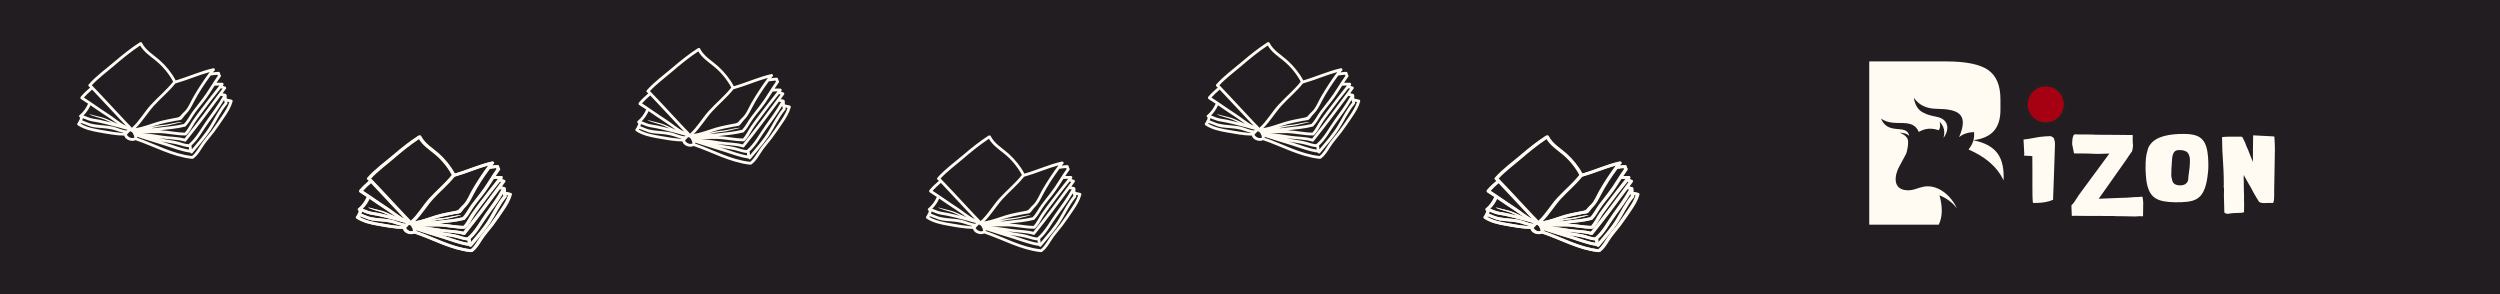 <svg xmlns="http://www.w3.org/2000/svg" xmlns:xlink="http://www.w3.org/1999/xlink" width="1700" zoomAndPan="magnify" viewBox="0 0 1275 150" height="200" preserveAspectRatio="xMidYMid meet" version="1.0"><defs><g/><clipPath id="32f26c8197"><path d="M 181.668 69 L 261.168 69 L 261.168 128.781 L 181.668 128.781 Z M 181.668 69 " clip-rule="nonzero"/></clipPath><clipPath id="5265e6ef9f"><path d="M 181.297 69 L 260.797 69 L 260.797 128.781 L 181.297 128.781 Z M 181.297 69 " clip-rule="nonzero"/></clipPath><clipPath id="4496c9ebff"><path d="M 953.312 31.32 L 1022 31.32 L 1022 114.57 L 953.312 114.57 Z M 953.312 31.32 " clip-rule="nonzero"/></clipPath><clipPath id="666d572597"><path d="M 1032.84 42.746 L 1053.84 42.746 L 1053.84 63.746 L 1032.84 63.746 Z M 1032.84 42.746 " clip-rule="nonzero"/></clipPath><clipPath id="9f721c2f64"><path d="M 472.082 69 L 551.582 69 L 551.582 128.781 L 472.082 128.781 Z M 472.082 69 " clip-rule="nonzero"/></clipPath><clipPath id="8572c61773"><path d="M 324 24.191 L 403.375 24.191 L 403.375 84 L 324 84 Z M 324 24.191 " clip-rule="nonzero"/></clipPath><clipPath id="243edbd187"><path d="M 39.227 21.219 L 118.727 21.219 L 118.727 81.219 L 39.227 81.219 Z M 39.227 21.219 " clip-rule="nonzero"/></clipPath><clipPath id="7e89051198"><path d="M 756.73 69 L 836.23 69 L 836.23 128.781 L 756.73 128.781 Z M 756.73 69 " clip-rule="nonzero"/></clipPath><clipPath id="bb9ef695d4"><path d="M 756.359 69 L 835.859 69 L 835.859 128.781 L 756.359 128.781 Z M 756.359 69 " clip-rule="nonzero"/></clipPath><clipPath id="f52e8da7c5"><path d="M 614.289 21.219 L 693.789 21.219 L 693.789 81.219 L 614.289 81.219 Z M 614.289 21.219 " clip-rule="nonzero"/></clipPath></defs><rect x="-127.5" width="1530" fill="#ffffff" y="-15" height="180" fill-opacity="1"/><rect x="-127.5" width="1530" fill="#ffffff" y="-15" height="180" fill-opacity="1"/><rect x="-127.5" width="1530" fill="#211d21" y="-15" height="180" fill-opacity="1"/><g clip-path="url(#32f26c8197)"><path fill="#fffbf2" d="M 199.586 109.477 C 200.457 109.883 201.379 110.316 202.383 110.727 C 200.707 109.555 199.086 108.281 197.434 107.227 C 194.438 105.305 191.52 103.262 188.574 101.266 C 187.695 103.227 186.535 104.961 185.016 106.441 C 186.594 106.973 188.039 107.789 189.77 108.047 C 192.066 108.391 194.289 108.797 196.535 109.414 C 197.441 109.664 198.355 109.891 199.273 110.113 C 198.098 109.551 197.043 109.047 196.07 108.656 C 195.59 108.438 195.121 108.301 194.684 108.133 C 194.242 107.98 193.816 107.887 193.422 107.766 C 192.609 107.527 191.906 107.324 191.297 107.148 C 190.68 106.977 190.176 106.801 189.758 106.641 C 189.336 106.48 189 106.352 188.746 106.242 C 188.223 106.031 188.012 105.914 188.031 105.867 C 188.047 105.816 188.289 105.848 188.832 105.977 C 189.102 106.043 189.449 106.133 189.879 106.25 C 190.094 106.312 190.332 106.379 190.586 106.449 C 190.844 106.516 191.129 106.582 191.434 106.652 C 192.047 106.805 192.75 106.977 193.559 107.18 C 193.973 107.285 194.422 107.375 194.879 107.527 C 195.332 107.684 195.828 107.824 196.324 108.031 C 197.328 108.418 198.41 108.922 199.586 109.477 Z M 202.641 115.129 C 203.082 115.168 204.648 115.488 205.52 115.332 C 204.223 115.051 202.988 114.617 201.707 114.184 C 199.527 113.438 197.379 113.141 195.078 112.938 C 192.914 112.746 190.484 112.695 188.406 112.016 C 186.832 111.496 185.355 110.742 183.773 110.289 C 183.707 110.402 183.633 110.52 183.555 110.637 C 186.992 112.652 191 113.324 194.895 113.957 C 197.465 114.375 200.039 114.902 202.641 115.129 Z M 206.785 111.723 C 206.246 111.18 205.703 110.645 205.266 110.176 C 202.875 107.605 200.477 105.047 198.07 102.488 C 195.188 99.422 192.34 96.316 189.418 93.273 C 187.93 94.531 186.512 95.859 185.215 97.309 C 189.336 99.949 193.285 102.848 197.406 105.488 C 200.398 107.398 203.449 110.176 206.785 111.723 Z M 206.863 114.121 C 207.031 114.004 207.223 113.898 207.422 113.801 C 205.961 113.504 204.578 112.973 203.109 112.602 C 200.777 112.027 198.465 111.434 196.148 110.809 C 193.895 110.207 191.672 109.84 189.379 109.441 C 187.672 109.148 186.238 108.375 184.68 107.852 C 184.617 108.254 184.52 108.625 184.395 108.98 C 185.883 109.473 187.262 110.25 188.793 110.613 C 191.176 111.184 193.598 111.332 196.023 111.574 C 197.832 111.75 199.613 111.941 201.34 112.527 C 203.164 113.148 204.945 113.863 206.863 114.121 Z M 210.949 117.777 C 210.949 117.777 210.863 117.016 210.801 116.797 C 210.762 116.656 210.715 116.523 210.66 116.387 C 210.422 116.254 210.332 116.004 210.355 115.758 C 210.008 115.16 209.5 114.664 208.812 114.492 C 208.672 114.621 208.539 114.758 208.406 114.895 C 208.352 115 208.27 115.09 208.148 115.168 C 208.082 115.246 208.012 115.324 207.945 115.402 C 207.91 115.441 207.871 115.473 207.832 115.496 C 207.617 115.73 207.402 115.957 207.188 116.188 C 207.336 117.09 208.902 118.047 209.879 117.965 C 210.184 117.941 210.695 117.957 210.949 117.777 Z M 230.75 89.227 C 228.629 85.203 225.457 81.395 221.922 78.527 C 219.043 76.195 215.801 74.035 213.93 70.777 C 209.168 73.922 204.812 77.477 200.492 81.203 C 196.754 84.422 192.629 87.406 189.273 91.031 C 192.836 94.688 196.281 98.461 199.773 102.18 C 202.125 104.684 204.473 107.18 206.805 109.699 C 207.715 110.68 208.832 111.656 209.66 112.754 C 213.418 109.457 215.973 104.777 219.332 101.094 C 223.039 97.035 227.344 93.555 230.75 89.227 Z M 238.855 123.859 C 238.809 123.441 238.777 123.02 238.738 122.602 C 237.074 122.504 235.523 122.016 233.91 121.539 C 231.77 120.91 229.566 120.613 227.375 120.219 C 226.469 120.055 225.57 119.871 224.668 119.688 C 225.41 119.91 226.145 120.137 226.883 120.363 C 230.82 121.586 234.754 123.223 238.855 123.859 Z M 240.969 97.141 C 243.492 92.734 246.367 88.414 249.395 84.312 C 243.535 85.918 237.965 88.402 232.117 90.059 C 232.039 90.074 231.969 90.086 231.902 90.086 C 228.605 94.242 224.508 97.582 220.934 101.488 C 217.668 105.07 215.098 109.539 211.605 112.934 C 215.402 112.316 218.965 110.879 222.641 109.762 C 226.082 108.719 229.621 108.176 233.133 107.445 C 233.754 107.254 234.113 107.125 234.66 106.395 C 235.277 105.578 236.09 104.938 236.781 104.199 C 238.668 102.188 239.617 99.504 240.969 97.141 Z M 253.531 86.23 C 253.445 86.055 253.371 85.871 253.309 85.684 C 252.238 85.746 251.176 85.922 250.109 86.055 C 250.035 86.066 249.969 86.062 249.906 86.055 C 246.781 90.312 243.777 94.812 241.379 99.449 C 240.203 101.727 239.16 103.926 237.301 105.727 C 236.441 106.562 235.832 107.645 235.012 108.461 C 234.516 108.957 233.488 108.828 232.844 109.062 C 232.676 109.125 232.527 109.117 232.398 109.074 C 228.688 109.836 224.988 110.484 221.371 111.695 C 220.621 111.945 219.879 112.191 219.133 112.438 C 219.57 112.332 219.992 112.227 220.41 112.129 C 221.984 111.742 223.449 111.465 224.781 111.332 C 227.418 111.168 229.375 110.676 230.922 110.355 C 232.461 110.027 233.543 109.859 234.234 109.801 C 234.93 109.754 235.23 109.762 235.234 109.816 C 235.234 109.941 234.043 110.062 231.039 110.859 C 230.277 111.047 229.402 111.277 228.371 111.496 C 227.863 111.602 227.309 111.699 226.719 111.785 C 226.133 111.855 225.512 111.926 224.852 112 C 223.562 112.145 222.145 112.43 220.578 112.82 C 220.281 112.895 219.977 112.973 219.664 113.047 C 221.195 112.895 222.719 112.734 224.234 112.551 C 228.23 112.066 232.301 111.781 236.211 110.793 C 238.047 108.957 239.152 106.496 240.688 104.418 C 242.195 102.391 243.742 100.406 245.301 98.434 C 248.352 94.57 250.652 90.207 253.531 86.23 Z M 254.32 91.195 C 253.531 91.188 252.754 91.195 251.969 91.289 C 251.93 91.293 251.902 91.293 251.871 91.293 C 250.098 94.062 248.375 96.867 246.328 99.457 C 244.484 101.797 242.492 104.125 240.875 106.637 C 239.762 108.375 238.809 110.195 237.363 111.684 C 237.301 111.883 237.148 112.051 236.883 112.125 C 232.766 113.203 228.453 113.5 224.234 114 C 224.18 114.004 224.125 114.012 224.07 114.016 C 224.18 114.023 224.293 114.023 224.406 114.027 C 228.527 114.172 232.586 115.188 236.695 115.203 C 238.484 113.309 239.402 110.926 240.902 108.82 C 242.441 106.66 243.992 104.504 245.613 102.406 C 248.5 98.664 251.352 94.875 254.32 91.195 Z M 255.91 92.77 C 255.621 92.688 255.336 92.625 255.047 92.59 C 251.688 96.746 248.387 101.023 245.234 105.32 C 243.766 107.324 242.234 109.281 241.008 111.441 C 239.992 113.23 238.992 114.98 237.531 116.445 C 237.344 116.629 237.133 116.684 236.941 116.645 C 236.914 116.652 236.883 116.656 236.852 116.656 C 232.379 116.668 227.988 115.512 223.496 115.453 C 220.68 115.414 217.863 115.488 215.051 115.551 C 216.359 115.637 217.668 115.695 218.988 115.855 C 221.078 116.102 223.152 116.445 225.23 116.773 C 228.953 117.363 232.906 117.219 236.555 118.234 C 243.238 109.922 249.605 101.363 255.91 92.77 Z M 256.137 96.602 C 255.773 96.535 255.41 96.484 255.039 96.445 C 255.027 96.445 255.016 96.441 255 96.441 C 249.297 104.18 243.523 111.871 237.496 119.367 C 237.371 119.68 237.074 119.898 236.66 119.773 C 232.652 118.52 228.133 118.707 223.98 118.031 C 223.738 117.992 223.496 117.961 223.254 117.926 C 224.469 118.188 225.676 118.441 226.891 118.664 C 229.098 119.059 231.41 119.289 233.559 119.918 C 235.238 120.418 236.879 121.016 238.625 121.141 C 242.605 117.836 245.109 112.801 248.094 108.648 C 250.883 104.777 253.801 100.781 256.137 96.602 Z M 257.016 99.879 C 257.012 99.871 257.012 99.867 257.008 99.863 C 256.918 99.605 256.848 99.285 256.797 98.945 C 256.719 98.848 256.676 98.734 256.664 98.609 C 254.188 102.816 251.199 106.848 248.344 110.766 C 245.637 114.473 243.527 118.754 240.055 121.824 C 240.059 121.863 240.059 121.906 240.055 121.945 C 240.113 122.051 240.152 122.172 240.168 122.297 C 240.215 122.773 240.234 123.258 240.289 123.734 C 243.648 119.695 247.211 115.777 249.871 111.23 C 252.137 107.363 254.16 103.355 257.016 99.879 Z M 259.441 99.629 C 259.094 99.547 258.746 99.473 258.398 99.395 C 258.402 99.406 258.402 99.422 258.406 99.434 C 258.453 99.574 258.453 99.711 258.426 99.828 C 258.52 100.059 258.508 100.34 258.301 100.582 C 254.855 104.664 252.797 109.598 249.855 114.012 C 247.113 118.137 243.73 121.797 240.598 125.625 C 240.219 126.094 239.66 125.832 239.469 125.398 C 235.004 124.82 230.777 123.082 226.496 121.766 C 221.797 120.312 217.078 118.918 212.414 117.359 C 212.391 117.352 212.379 117.344 212.359 117.332 C 212.367 117.504 212.367 117.656 212.348 117.805 C 221.652 120.996 230.406 126.055 240.328 127.125 C 240.348 127.125 240.355 127.133 240.375 127.137 C 242.469 125.41 243.641 123.023 245.172 120.828 C 246.758 118.551 248.652 116.504 250.316 114.281 C 252.203 111.762 253.949 109.148 255.711 106.555 C 257.199 104.363 258.609 102.145 259.441 99.629 Z M 260.57 98.402 C 260.953 98.5 261.18 98.922 261.074 99.297 C 260.258 102.219 258.684 104.801 256.965 107.285 C 255.18 109.867 253.48 112.512 251.574 115.012 C 249.609 117.59 247.379 120.004 245.652 122.754 C 244.363 124.805 243.109 126.863 241.168 128.363 C 241.008 128.484 240.84 128.527 240.676 128.523 C 240.578 128.566 240.469 128.594 240.328 128.578 C 230.102 127.473 221.137 122.281 211.531 119.047 C 211.094 119.297 210.52 119.41 209.879 119.414 C 208.395 119.43 206.586 118.586 205.965 117.156 C 205.906 117.008 205.859 116.863 205.82 116.727 C 201.527 116.684 197.258 115.852 193.043 115.109 C 189.242 114.449 185.438 113.613 182.168 111.488 C 181.855 111.285 181.668 110.832 181.906 110.496 C 182.133 110.172 182.352 109.859 182.551 109.539 C 182.527 109.242 182.676 108.93 182.949 108.781 C 183.094 108.434 183.207 108.062 183.266 107.641 C 183.27 107.582 183.285 107.535 183.297 107.48 C 182.82 107.324 182.5 106.727 182.992 106.324 C 184.945 104.707 186.344 102.754 187.355 100.445 C 186.18 99.652 184.988 98.875 183.781 98.117 C 183.488 97.934 183.406 97.641 183.457 97.371 C 183.457 97.211 183.512 97.047 183.637 96.898 C 185.078 95.188 186.707 93.672 188.41 92.23 C 188.285 92.105 188.164 91.977 188.035 91.844 C 187.59 91.699 187.266 91.086 187.676 90.617 C 191.52 86.258 196.473 82.727 200.887 78.957 C 204.973 75.465 209.105 72.184 213.609 69.242 C 213.742 69.156 213.867 69.125 213.98 69.125 C 214.285 68.992 214.656 69.039 214.848 69.426 C 216.82 73.367 220.832 75.523 223.992 78.387 C 227.129 81.223 230.02 84.734 232 88.484 C 232.047 88.5 232.09 88.516 232.133 88.539 C 238.535 86.684 244.617 83.871 251.125 82.379 C 252 82.176 252.387 83.441 251.625 83.734 C 251.445 83.984 251.258 84.23 251.074 84.477 C 252.016 84.344 252.957 84.219 253.906 84.207 C 254.367 84.195 254.602 84.543 254.609 84.902 C 254.645 85.094 254.695 85.289 254.77 85.477 C 254.777 85.488 254.855 85.641 254.859 85.66 C 254.914 85.754 254.969 85.844 255.02 85.934 C 255.211 86.25 255.129 86.555 254.93 86.762 C 254.207 87.742 253.523 88.754 252.859 89.773 C 253.824 89.719 254.801 89.758 255.77 89.762 C 256.453 89.762 256.633 90.531 256.324 90.949 C 256.293 91.02 256.258 91.09 256.199 91.16 C 256.152 91.219 256.109 91.277 256.059 91.34 C 256.516 91.449 256.957 91.594 257.426 91.789 C 257.766 91.938 257.902 92.492 257.691 92.781 C 257.117 93.559 256.551 94.336 255.977 95.117 C 256.461 95.184 256.945 95.277 257.418 95.426 C 257.531 95.457 257.625 95.52 257.699 95.586 C 257.891 95.699 258.027 95.902 258.027 96.203 C 258.027 96.875 258.035 97.395 258.078 97.855 C 258.918 98.016 259.738 98.199 260.57 98.402 " fill-opacity="1" fill-rule="nonzero"/></g><g clip-path="url(#5265e6ef9f)"><path fill="#fffbf2" d="M 199.219 109.477 C 200.086 109.883 201.008 110.316 202.012 110.727 C 200.336 109.555 198.715 108.281 197.062 107.227 C 194.066 105.305 191.148 103.262 188.203 101.266 C 187.324 103.227 186.164 104.961 184.645 106.441 C 186.223 106.973 187.672 107.789 189.398 108.047 C 191.695 108.391 193.918 108.797 196.164 109.414 C 197.07 109.664 197.984 109.891 198.902 110.113 C 197.727 109.551 196.672 109.047 195.699 108.656 C 195.223 108.438 194.75 108.301 194.316 108.133 C 193.875 107.98 193.445 107.887 193.051 107.766 C 192.238 107.527 191.535 107.324 190.926 107.148 C 190.309 106.977 189.805 106.801 189.387 106.641 C 188.965 106.48 188.629 106.352 188.375 106.242 C 187.855 106.031 187.641 105.914 187.66 105.867 C 187.676 105.816 187.918 105.848 188.461 105.977 C 188.73 106.043 189.078 106.133 189.508 106.25 C 189.723 106.312 189.961 106.379 190.215 106.449 C 190.473 106.516 190.762 106.582 191.066 106.652 C 191.676 106.805 192.383 106.977 193.188 107.18 C 193.602 107.285 194.051 107.375 194.508 107.527 C 194.961 107.684 195.457 107.824 195.953 108.031 C 196.957 108.418 198.039 108.922 199.219 109.477 Z M 202.27 115.129 C 202.711 115.168 204.277 115.488 205.148 115.332 C 203.852 115.051 202.617 114.617 201.336 114.184 C 199.156 113.438 197.008 113.141 194.707 112.938 C 192.543 112.746 190.113 112.695 188.035 112.016 C 186.461 111.496 184.984 110.742 183.402 110.289 C 183.336 110.402 183.262 110.52 183.184 110.637 C 186.621 112.652 190.629 113.324 194.523 113.957 C 197.094 114.375 199.668 114.902 202.27 115.129 Z M 206.414 111.723 C 205.879 111.18 205.332 110.645 204.895 110.176 C 202.504 107.605 200.105 105.047 197.699 102.488 C 194.816 99.422 191.969 96.316 189.047 93.273 C 187.559 94.531 186.141 95.859 184.844 97.309 C 188.965 99.949 192.914 102.848 197.035 105.488 C 200.027 107.398 203.078 110.176 206.414 111.723 Z M 206.492 114.121 C 206.66 114.004 206.852 113.898 207.051 113.801 C 205.59 113.504 204.207 112.973 202.738 112.602 C 200.406 112.027 198.094 111.434 195.777 110.809 C 193.523 110.207 191.301 109.84 189.012 109.441 C 187.301 109.148 185.867 108.375 184.309 107.852 C 184.246 108.254 184.148 108.625 184.023 108.98 C 185.512 109.473 186.891 110.25 188.422 110.613 C 190.805 111.184 193.227 111.332 195.656 111.574 C 197.461 111.75 199.242 111.941 200.969 112.527 C 202.793 113.148 204.574 113.863 206.492 114.121 Z M 210.582 117.777 C 210.582 117.777 210.492 117.016 210.43 116.797 C 210.391 116.656 210.344 116.523 210.289 116.387 C 210.051 116.254 209.961 116.004 209.984 115.758 C 209.637 115.16 209.129 114.664 208.441 114.492 C 208.301 114.621 208.168 114.758 208.035 114.895 C 207.98 115 207.898 115.09 207.777 115.168 C 207.711 115.246 207.645 115.324 207.574 115.402 C 207.539 115.441 207.5 115.473 207.461 115.496 C 207.246 115.73 207.031 115.957 206.816 116.188 C 206.965 117.09 208.531 118.047 209.508 117.965 C 209.812 117.941 210.324 117.957 210.582 117.777 Z M 230.379 89.227 C 228.258 85.203 225.09 81.395 221.551 78.527 C 218.672 76.195 215.43 74.035 213.559 70.777 C 208.797 73.922 204.441 77.477 200.121 81.203 C 196.387 84.422 192.262 87.406 188.902 91.031 C 192.465 94.688 195.91 98.461 199.402 102.18 C 201.754 104.684 204.102 107.18 206.434 109.699 C 207.348 110.68 208.461 111.656 209.289 112.754 C 213.047 109.457 215.602 104.777 218.961 101.094 C 222.668 97.035 226.973 93.555 230.379 89.227 Z M 238.484 123.859 C 238.438 123.441 238.406 123.02 238.371 122.602 C 236.703 122.504 235.152 122.016 233.539 121.539 C 231.398 120.91 229.195 120.613 227.004 120.219 C 226.102 120.055 225.199 119.871 224.297 119.688 C 225.039 119.91 225.773 120.137 226.512 120.363 C 230.449 121.586 234.383 123.223 238.484 123.859 Z M 240.602 97.141 C 243.121 92.734 245.996 88.414 249.027 84.312 C 243.168 85.918 237.594 88.402 231.746 90.059 C 231.668 90.074 231.598 90.086 231.531 90.086 C 228.234 94.242 224.137 97.582 220.562 101.488 C 217.297 105.07 214.73 109.539 211.234 112.934 C 215.035 112.316 218.594 110.879 222.27 109.762 C 225.715 108.719 229.254 108.176 232.762 107.445 C 233.387 107.254 233.742 107.125 234.293 106.395 C 234.906 105.578 235.719 104.938 236.41 104.199 C 238.297 102.188 239.246 99.504 240.602 97.141 Z M 253.16 86.23 C 253.074 86.055 253 85.871 252.938 85.684 C 251.867 85.746 250.805 85.922 249.738 86.055 C 249.668 86.066 249.598 86.062 249.535 86.055 C 246.41 90.312 243.41 94.812 241.008 99.449 C 239.832 101.727 238.789 103.926 236.93 105.727 C 236.07 106.562 235.461 107.645 234.641 108.461 C 234.148 108.957 233.117 108.828 232.473 109.062 C 232.305 109.125 232.16 109.117 232.027 109.074 C 228.316 109.836 224.617 110.484 221 111.695 C 220.25 111.945 219.508 112.191 218.762 112.438 C 219.199 112.332 219.621 112.227 220.039 112.129 C 221.613 111.742 223.078 111.465 224.41 111.332 C 227.047 111.168 229.004 110.676 230.555 110.355 C 232.09 110.027 233.172 109.859 233.863 109.801 C 234.559 109.754 234.859 109.762 234.863 109.816 C 234.863 109.941 233.676 110.062 230.668 110.859 C 229.906 111.047 229.031 111.277 228 111.496 C 227.492 111.602 226.938 111.699 226.348 111.785 C 225.762 111.855 225.141 111.926 224.48 112 C 223.191 112.145 221.773 112.43 220.207 112.82 C 219.914 112.895 219.609 112.973 219.297 113.047 C 220.824 112.895 222.348 112.734 223.863 112.551 C 227.859 112.066 231.93 111.781 235.84 110.793 C 237.676 108.957 238.781 106.496 240.32 104.418 C 241.824 102.391 243.371 100.406 244.934 98.434 C 247.984 94.57 250.281 90.207 253.16 86.23 Z M 253.949 91.195 C 253.16 91.188 252.383 91.195 251.598 91.289 C 251.562 91.293 251.531 91.293 251.5 91.293 C 249.727 94.062 248.008 96.867 245.961 99.457 C 244.113 101.797 242.121 104.125 240.504 106.637 C 239.391 108.375 238.438 110.195 236.992 111.684 C 236.93 111.883 236.781 112.051 236.516 112.125 C 232.395 113.203 228.082 113.5 223.863 114 C 223.809 114.004 223.754 114.012 223.699 114.016 C 223.809 114.023 223.922 114.023 224.035 114.027 C 228.156 114.172 232.215 115.188 236.324 115.203 C 238.113 113.309 239.031 110.926 240.531 108.82 C 242.07 106.66 243.621 104.504 245.242 102.406 C 248.129 98.664 250.98 94.875 253.949 91.195 Z M 255.539 92.77 C 255.254 92.688 254.965 92.625 254.676 92.59 C 251.316 96.746 248.016 101.023 244.863 105.32 C 243.395 107.324 241.863 109.281 240.637 111.441 C 239.621 113.23 238.621 114.98 237.16 116.445 C 236.973 116.629 236.766 116.684 236.57 116.645 C 236.543 116.652 236.516 116.656 236.484 116.656 C 232.008 116.668 227.617 115.512 223.125 115.453 C 220.309 115.414 217.492 115.488 214.68 115.551 C 215.988 115.637 217.297 115.695 218.617 115.855 C 220.707 116.102 222.781 116.445 224.859 116.773 C 228.582 117.363 232.535 117.219 236.184 118.234 C 242.867 109.922 249.234 101.363 255.539 92.77 Z M 255.766 96.602 C 255.402 96.535 255.039 96.484 254.668 96.445 C 254.656 96.445 254.645 96.441 254.629 96.441 C 248.93 104.18 243.152 111.871 237.125 119.367 C 237 119.68 236.703 119.898 236.289 119.773 C 232.281 118.52 227.762 118.707 223.613 118.031 C 223.367 117.992 223.125 117.961 222.883 117.926 C 224.098 118.188 225.305 118.441 226.52 118.664 C 228.727 119.059 231.039 119.289 233.188 119.918 C 234.871 120.418 236.508 121.016 238.254 121.141 C 242.238 117.836 244.738 112.801 247.727 108.648 C 250.512 104.777 253.43 100.781 255.766 96.602 Z M 256.645 99.879 C 256.641 99.871 256.641 99.867 256.637 99.863 C 256.547 99.605 256.477 99.285 256.426 98.945 C 256.348 98.848 256.305 98.734 256.297 98.609 C 253.816 102.816 250.832 106.848 247.973 110.766 C 245.266 114.473 243.156 118.754 239.684 121.824 C 239.688 121.863 239.688 121.906 239.684 121.945 C 239.742 122.051 239.781 122.172 239.797 122.297 C 239.844 122.773 239.863 123.258 239.918 123.734 C 243.281 119.695 246.84 115.777 249.5 111.23 C 251.766 107.363 253.789 103.355 256.645 99.879 Z M 259.074 99.629 C 258.723 99.547 258.375 99.473 258.027 99.395 C 258.031 99.406 258.031 99.422 258.039 99.434 C 258.086 99.574 258.086 99.711 258.055 99.828 C 258.148 100.059 258.137 100.34 257.93 100.582 C 254.484 104.664 252.43 109.598 249.484 114.012 C 246.742 118.137 243.359 121.797 240.227 125.625 C 239.848 126.094 239.293 125.832 239.098 125.398 C 234.633 124.82 230.406 123.082 226.125 121.766 C 221.426 120.312 216.707 118.918 212.043 117.359 C 212.02 117.352 212.008 117.344 211.988 117.332 C 211.996 117.504 211.996 117.656 211.977 117.805 C 221.281 120.996 230.035 126.055 239.957 127.125 C 239.977 127.125 239.984 127.133 240.004 127.137 C 242.102 125.41 243.27 123.023 244.801 120.828 C 246.387 118.551 248.281 116.504 249.949 114.281 C 251.836 111.762 253.578 109.148 255.34 106.555 C 256.828 104.363 258.238 102.145 259.074 99.629 Z M 260.199 98.402 C 260.582 98.5 260.809 98.922 260.703 99.297 C 259.887 102.219 258.312 104.801 256.594 107.285 C 254.812 109.867 253.109 112.512 251.203 115.012 C 249.238 117.59 247.008 120.004 245.281 122.754 C 243.992 124.805 242.738 126.863 240.797 128.363 C 240.641 128.484 240.473 128.527 240.305 128.523 C 240.207 128.566 240.098 128.594 239.957 128.578 C 229.73 127.473 220.766 122.281 211.16 119.047 C 210.723 119.297 210.148 119.41 209.508 119.414 C 208.023 119.43 206.215 118.586 205.598 117.156 C 205.535 117.008 205.488 116.863 205.449 116.727 C 201.16 116.684 196.887 115.852 192.672 115.109 C 188.875 114.449 185.066 113.613 181.797 111.488 C 181.484 111.285 181.297 110.832 181.535 110.496 C 181.766 110.172 181.98 109.859 182.18 109.539 C 182.156 109.242 182.305 108.93 182.578 108.781 C 182.723 108.434 182.836 108.062 182.895 107.641 C 182.898 107.582 182.914 107.535 182.93 107.48 C 182.449 107.324 182.129 106.727 182.621 106.324 C 184.574 104.707 185.973 102.754 186.984 100.445 C 185.809 99.652 184.617 98.875 183.41 98.117 C 183.117 97.934 183.035 97.641 183.09 97.371 C 183.09 97.211 183.141 97.047 183.266 96.898 C 184.707 95.188 186.336 93.672 188.039 92.23 C 187.914 92.105 187.793 91.977 187.664 91.844 C 187.219 91.699 186.895 91.086 187.305 90.617 C 191.148 86.258 196.105 82.727 200.52 78.957 C 204.602 75.465 208.734 72.184 213.238 69.242 C 213.371 69.156 213.496 69.125 213.609 69.125 C 213.914 68.992 214.285 69.039 214.477 69.426 C 216.449 73.367 220.461 75.523 223.621 78.387 C 226.758 81.223 229.648 84.734 231.629 88.484 C 231.676 88.5 231.719 88.516 231.766 88.539 C 238.164 86.684 244.246 83.871 250.754 82.379 C 251.629 82.176 252.02 83.441 251.258 83.734 C 251.074 83.984 250.887 84.23 250.703 84.477 C 251.645 84.344 252.586 84.219 253.535 84.207 C 253.996 84.195 254.23 84.543 254.242 84.902 C 254.273 85.094 254.324 85.289 254.402 85.477 C 254.406 85.488 254.484 85.641 254.492 85.66 C 254.547 85.754 254.598 85.844 254.652 85.934 C 254.84 86.25 254.758 86.555 254.559 86.762 C 253.836 87.742 253.152 88.754 252.488 89.773 C 253.453 89.719 254.43 89.758 255.398 89.762 C 256.082 89.762 256.262 90.531 255.953 90.949 C 255.922 91.02 255.887 91.09 255.832 91.16 C 255.781 91.219 255.738 91.277 255.688 91.34 C 256.145 91.449 256.586 91.594 257.059 91.789 C 257.395 91.938 257.531 92.492 257.32 92.781 C 256.746 93.559 256.18 94.336 255.605 95.117 C 256.09 95.184 256.578 95.277 257.047 95.426 C 257.164 95.457 257.254 95.52 257.328 95.586 C 257.52 95.699 257.66 95.902 257.66 96.203 C 257.66 96.875 257.664 97.395 257.707 97.855 C 258.547 98.016 259.371 98.199 260.199 98.402 " fill-opacity="1" fill-rule="nonzero"/></g><g clip-path="url(#4496c9ebff)"><path fill="#fffbf2" d="M 1006.453 71.543 C 1018.578 74.012 1022.312 80.582 1021.828 92.051 C 1018.418 84.562 1011.641 79.562 1003.949 76.246 C 1004.98 74.902 1005.949 73.484 1006.453 71.543 M 953.316 31.32 L 992.387 31.32 C 1002.625 31.32 1009.836 32.793 1013.984 35.711 C 1018.152 38.633 1020.227 43.613 1020.227 50.652 L 1020.227 56.016 C 1020.227 60.711 1019.086 64.336 1016.801 66.875 C 1014.547 69.363 1011.102 70.902 1006.469 71.492 C 1006.762 70.328 1006.891 68.98 1006.773 67.348 C 1003.641 67.473 1001.086 68.328 999.133 69.957 C 1004.426 57.652 998.148 55.652 987.598 55.492 C 982.48 55.414 978.582 53.594 976.055 49.801 C 976.625 53.566 978.188 56.035 980.645 57.32 C 983.031 58.664 985.371 59.09 987.953 59.629 C 993.82 60.863 994.426 66.055 991.168 70.344 C 992.102 67.145 991.469 64.395 989.23 62.113 C 989.652 63.988 989.52 65.457 988.727 66.441 C 985.246 65.168 981.859 65.363 978.586 67.273 C 975.09 59.32 966.152 65.438 959.297 60.453 C 962.996 69.387 972.41 62.754 973.711 69.332 C 972.43 68.059 970.5 67.66 968.793 67.715 C 970.434 68.211 972.301 69.383 972.934 71.031 C 973.523 72.566 972.734 77.305 972.012 78.645 L 968.496 85.172 C 966.434 88.992 964.801 96.613 972.574 97.043 C 975.777 97.223 977.961 95.809 980.941 95.227 C 988.332 93.785 995.164 99.879 998.023 106.27 C 995.477 102.902 992.398 100.977 989.152 99.578 C 990.832 105.777 990.641 110.738 988.762 114.57 L 953.316 114.57 Z M 953.316 31.32 " fill-opacity="1" fill-rule="nonzero"/></g><g clip-path="url(#666d572597)"><path fill="#231f20" d="M 1053.02 49.16 C 1052.488 47.91 1051.73 46.785 1050.77 45.82 C 1049.805 44.855 1048.68 44.102 1047.43 43.57 C 1046.133 43.023 1044.758 42.746 1043.344 42.746 C 1041.926 42.746 1040.551 43.023 1039.254 43.57 C 1038.004 44.102 1036.879 44.855 1035.914 45.82 C 1034.953 46.785 1034.195 47.91 1033.664 49.16 C 1033.117 50.453 1032.84 51.828 1032.84 53.246 C 1032.84 54.664 1033.117 56.039 1033.664 57.336 C 1034.195 58.586 1034.953 59.711 1035.914 60.672 C 1036.879 61.637 1038.004 62.395 1039.254 62.926 C 1040.551 63.473 1041.926 63.75 1043.344 63.75 C 1044.758 63.75 1046.133 63.473 1047.43 62.926 C 1048.68 62.395 1049.805 61.637 1050.77 60.672 C 1051.73 59.711 1052.488 58.586 1053.02 57.336 C 1053.566 56.039 1053.844 54.664 1053.844 53.246 C 1053.844 51.828 1053.566 50.453 1053.02 49.16 Z M 1052.539 53.246 C 1052.539 58.32 1048.414 62.445 1043.344 62.445 C 1038.27 62.445 1034.145 58.32 1034.145 53.246 C 1034.145 48.176 1038.27 44.051 1043.344 44.051 C 1048.414 44.051 1052.539 48.176 1052.539 53.246 Z M 1052.539 53.246 " fill-opacity="1" fill-rule="nonzero"/></g><path fill="#a50113" d="M 1052.539 53.246 C 1052.539 53.852 1052.48 54.449 1052.363 55.043 C 1052.246 55.633 1052.07 56.211 1051.84 56.766 C 1051.609 57.324 1051.324 57.855 1050.988 58.355 C 1050.652 58.859 1050.273 59.324 1049.844 59.75 C 1049.418 60.18 1048.953 60.559 1048.453 60.895 C 1047.949 61.23 1047.418 61.516 1046.863 61.746 C 1046.305 61.977 1045.73 62.152 1045.137 62.27 C 1044.543 62.387 1043.945 62.445 1043.344 62.445 C 1042.738 62.445 1042.141 62.387 1041.547 62.27 C 1040.957 62.152 1040.379 61.977 1039.82 61.746 C 1039.266 61.516 1038.734 61.23 1038.23 60.895 C 1037.73 60.559 1037.266 60.18 1036.84 59.75 C 1036.41 59.324 1036.031 58.859 1035.695 58.355 C 1035.359 57.855 1035.074 57.324 1034.844 56.766 C 1034.613 56.211 1034.438 55.633 1034.32 55.043 C 1034.203 54.449 1034.145 53.852 1034.145 53.246 C 1034.145 52.645 1034.203 52.047 1034.32 51.453 C 1034.438 50.859 1034.613 50.285 1034.844 49.727 C 1035.074 49.168 1035.359 48.641 1035.695 48.137 C 1036.031 47.637 1036.41 47.172 1036.84 46.742 C 1037.266 46.316 1037.73 45.934 1038.23 45.602 C 1038.734 45.266 1039.266 44.98 1039.82 44.75 C 1040.379 44.52 1040.957 44.344 1041.547 44.227 C 1042.141 44.109 1042.738 44.051 1043.344 44.051 C 1043.945 44.051 1044.543 44.109 1045.137 44.227 C 1045.73 44.344 1046.305 44.52 1046.863 44.75 C 1047.418 44.98 1047.949 45.266 1048.453 45.602 C 1048.953 45.934 1049.418 46.316 1049.844 46.742 C 1050.273 47.172 1050.652 47.637 1050.988 48.137 C 1051.324 48.641 1051.609 49.168 1051.84 49.727 C 1052.07 50.285 1052.246 50.859 1052.363 51.453 C 1052.48 52.047 1052.539 52.645 1052.539 53.246 Z M 1052.539 53.246 " fill-opacity="1" fill-rule="nonzero"/><g fill="#fffbf2" fill-opacity="1"><g transform="translate(1031.582, 98.201)"><g><path d="M 6.336 5.312 C 10.066 5.312 13.234 4.754 15.484 3.68 L 16.098 -13.492 C 16.25 -17.117 16.301 -20.695 16.453 -24.426 C 16.504 -25.602 16.25 -26.727 15.891 -27.746 C 15.125 -28.207 14.871 -28.77 13.949 -28.77 L 11.652 -28.668 C 7.512 -28.461 4.344 -27.391 0.41 -27.031 L 0.613 -23.25 C 0.715 -22.023 0.766 -20.848 0.816 -19.57 C 0.664 -19.266 0.562 -19.008 0.664 -18.855 C 2.301 -18.652 3.781 -18.754 4.906 -18.551 C 5.059 -5.875 4.754 2.199 5.211 5.262 C 5.418 5.312 6.133 5.312 6.336 5.312 Z M 6.336 5.312 "/></g></g></g><g fill="#fffbf2" fill-opacity="1"><g transform="translate(1055.444, 98.201)"><g><path d="M 2.863 11.855 L 3.934 11.855 C 4.547 11.855 5.211 11.906 5.824 11.906 L 6.898 11.906 C 11.242 11.906 16.711 11.957 21.105 11.957 L 22.332 11.957 C 22.945 11.957 23.66 12.059 24.273 12.059 L 26.777 12.059 C 28.973 12.059 31.223 12.211 33.52 12.211 C 34.188 12.211 35.004 12.109 35.668 12.059 C 36.281 12.109 36.895 12.109 37.508 12.109 L 37.508 11.598 C 37.508 9.352 37.609 7.309 37.609 5.109 C 37.508 3.832 37.355 2.758 37.199 2.094 C 36.332 2.094 35.41 2.301 34.594 2.301 L 33.52 2.301 C 30.559 2.605 27.746 2.707 24.785 2.758 L 14.871 3.168 L 15.227 2.707 C 28.105 -15.586 28.105 -15.484 27.898 -15.277 L 28.973 -16.762 C 29.484 -17.426 29.738 -17.988 30.25 -18.703 L 30.965 -19.723 C 31.223 -20.133 31.477 -20.543 31.785 -20.797 C 32.141 -21.156 32.449 -24.066 32.398 -24.066 C 32.141 -26.062 32.242 -27.594 32.242 -29.332 C 26.316 -29.484 19.469 -29.383 13.492 -29.484 C 12.773 -29.484 12.16 -29.586 11.496 -29.586 C 10.117 -29.586 8.637 -29.637 7.203 -29.637 L 4.648 -29.637 C 4.035 -29.637 3.477 -29.688 2.863 -29.688 C 1.125 -29.738 1.379 -23.965 1.379 -24.527 L 2.301 -19.98 C 2.863 -19.98 3.32 -19.93 3.781 -19.93 L 6.746 -19.93 C 12.57 -19.879 13.695 -19.621 14.715 -19.723 L 15.074 -19.723 C 16.402 -19.723 19.215 -19.93 20.336 -19.879 L 4.855 1.125 C 2.402 4.957 2.453 4.957 0.973 6.539 L 1.176 11.906 Z M 2.863 11.855 "/></g></g></g><g fill="#fffbf2" fill-opacity="1"><g transform="translate(1094.125, 98.201)"><g><path d="M 19.215 -29.895 C 12.621 -29.895 5.672 -28.82 2.555 -24.578 C 1.891 -23.66 1.43 -22.996 1.074 -21.359 C 0.305 -18.703 0.102 -17.016 0.102 -11.855 C 0.203 -9.762 0.305 -7.871 0.512 -6.234 C 1.84 3.219 6.387 4.754 15.227 4.957 C 24.938 4.957 29.844 4.293 31.629 -7.613 C 32.039 -10.68 32.141 -11.703 32.141 -13.438 C 32.141 -26.93 28.973 -29.945 19.215 -29.895 Z M 17.117 -21.668 C 18.395 -21.668 19.164 -21.668 20.441 -21.105 L 21.156 -20.746 C 21.77 -20.285 22.738 -18.906 22.738 -16.605 L 22.738 -15.891 C 22.738 -12.109 21.973 -9.707 21.82 -6.285 C 21.156 -4.191 19.52 -3.68 17.629 -3.629 C 16.762 -3.883 13.949 -3.477 13.492 -7.102 L 13.336 -7.766 C 13.234 -8.074 13.234 -8.43 13.234 -8.738 L 13.234 -9.148 C 13.234 -12.059 13.336 -12.93 13.492 -14.77 L 13.492 -15.227 C 13.797 -17.016 13.234 -21.668 17.117 -21.668 Z M 17.117 -21.668 "/></g></g></g><g fill="#fffbf2" fill-opacity="1"><g transform="translate(1131.937, 98.201)"><g><path d="M 17.168 -29.18 L 17.066 -22.023 L 17.066 -15.586 L 15.535 -19.316 L 14.41 -22.227 C 13.746 -23.301 13.543 -24.426 13.082 -25.398 L 11.906 -27.848 C 11.547 -28.617 11.09 -28.512 10.832 -28.512 L 5.418 -28.512 C 3.934 -28.512 2.758 -28.41 1.328 -28.309 L 1.328 -27.133 C 1.328 -18.906 2.199 -14.512 2.199 -4.293 C 2.199 -3.883 2.145 -3.422 2.145 -3.016 L 2.301 -2.043 L 2.301 -0.203 C 2.301 0.254 2.25 0.715 2.25 1.227 C 2.352 5.16 2.453 8.379 2.453 9.199 L 2.453 10.066 C 2.656 10.27 2.707 10.477 2.863 10.527 L 3.629 10.781 C 3.934 10.832 4.09 10.832 4.445 10.832 C 8.176 10.117 10.32 10.68 12.52 10.066 L 12.57 5.824 L 12.57 5.312 C 12.57 5.059 12.52 4.805 12.52 4.547 L 12.52 1.379 C 12.52 0.152 12.418 -1.023 12.418 -2.25 L 12.418 -3.117 C 12.367 -4.344 12.418 -5.469 12.367 -6.336 L 12.316 -7.41 C 12.316 -7.715 12.367 -8.023 12.367 -8.328 L 12.367 -8.992 L 12.824 -8.125 L 13.336 -7.203 C 13.492 -7.051 13.543 -6.797 13.695 -6.594 L 14.156 -5.723 L 14.461 -5.211 L 14.922 -4.395 C 15.227 -3.781 15.535 -3.27 15.891 -2.758 L 17.324 -0.051 L 18.805 2.504 L 19.828 4.191 C 20.234 5.211 21.613 5.367 22.84 5.367 C 23.453 5.367 24.066 5.312 24.426 5.312 L 27.391 5.312 C 27.797 4.242 27.898 2.863 27.898 1.84 L 27.898 -1.992 C 27.898 -2.707 27.953 -3.27 27.953 -3.781 L 27.953 -4.191 L 28.258 -22.023 L 28.207 -24.426 C 28.055 -26.777 28.105 -28.41 27.898 -28.617 Z M 17.168 -29.18 "/></g></g></g><g clip-path="url(#9f721c2f64)"><path fill="#fffbf2" d="M 490.004 109.477 C 490.875 109.883 491.797 110.316 492.801 110.727 C 491.125 109.555 489.5 108.281 487.852 107.227 C 484.852 105.305 481.934 103.262 478.992 101.266 C 478.109 103.227 476.949 104.961 475.43 106.441 C 477.008 106.973 478.457 107.789 480.184 108.047 C 482.48 108.391 484.703 108.797 486.949 109.414 C 487.855 109.664 488.773 109.891 489.688 110.113 C 488.516 109.551 487.457 109.047 486.488 108.656 C 486.008 108.438 485.539 108.301 485.102 108.133 C 484.66 107.98 484.23 107.887 483.836 107.766 C 483.027 107.527 482.32 107.324 481.711 107.148 C 481.094 106.977 480.59 106.801 480.172 106.641 C 479.754 106.48 479.418 106.352 479.16 106.242 C 478.641 106.031 478.43 105.914 478.445 105.867 C 478.461 105.816 478.703 105.848 479.25 105.977 C 479.52 106.043 479.863 106.133 480.293 106.25 C 480.508 106.312 480.746 106.379 481.004 106.449 C 481.262 106.516 481.547 106.582 481.852 106.652 C 482.465 106.805 483.168 106.977 483.977 107.18 C 484.391 107.285 484.84 107.375 485.293 107.527 C 485.746 107.684 486.246 107.824 486.742 108.031 C 487.746 108.418 488.828 108.922 490.004 109.477 Z M 493.055 115.129 C 493.496 115.168 495.062 115.488 495.938 115.332 C 494.641 115.051 493.402 114.617 492.121 114.184 C 489.941 113.438 487.793 113.141 485.492 112.938 C 483.332 112.746 480.902 112.695 478.82 112.016 C 477.25 111.496 475.77 110.742 474.191 110.289 C 474.121 110.402 474.047 110.52 473.969 110.637 C 477.41 112.652 481.414 113.324 485.309 113.957 C 487.883 114.375 490.457 114.902 493.055 115.129 Z M 497.199 111.723 C 496.664 111.18 496.117 110.645 495.684 110.176 C 493.293 107.605 490.891 105.047 488.484 102.488 C 485.605 99.422 482.754 96.316 479.836 93.273 C 478.344 94.531 476.926 95.859 475.629 97.309 C 479.754 99.949 483.699 102.848 487.82 105.488 C 490.812 107.398 493.867 110.176 497.199 111.723 Z M 497.277 114.121 C 497.449 114.004 497.637 113.898 497.84 113.801 C 496.379 113.504 494.992 112.973 493.523 112.602 C 491.195 112.027 488.879 111.434 486.562 110.809 C 484.312 110.207 482.09 109.84 479.797 109.441 C 478.086 109.148 476.652 108.375 475.094 107.852 C 475.035 108.254 474.938 108.625 474.809 108.98 C 476.297 109.473 477.676 110.25 479.207 110.613 C 481.59 111.184 484.016 111.332 486.441 111.574 C 488.25 111.75 490.027 111.941 491.758 112.527 C 493.578 113.148 495.359 113.863 497.277 114.121 Z M 501.367 117.777 C 501.367 117.777 501.277 117.016 501.219 116.797 C 501.18 116.656 501.129 116.523 501.074 116.387 C 500.836 116.254 500.746 116.004 500.77 115.758 C 500.422 115.16 499.918 114.664 499.23 114.492 C 499.086 114.621 498.953 114.758 498.82 114.895 C 498.766 115 498.684 115.09 498.562 115.168 C 498.496 115.246 498.43 115.324 498.359 115.402 C 498.324 115.441 498.289 115.473 498.25 115.496 C 498.031 115.73 497.816 115.957 497.602 116.188 C 497.75 117.09 499.316 118.047 500.297 117.965 C 500.598 117.941 501.113 117.957 501.367 117.777 Z M 521.164 89.227 C 519.043 85.203 515.875 81.395 512.34 78.527 C 509.457 76.195 506.219 74.035 504.348 70.777 C 499.582 73.922 495.227 77.477 490.906 81.203 C 487.172 84.422 483.047 87.406 479.688 91.031 C 483.254 94.688 486.695 98.461 490.188 102.18 C 492.539 104.684 494.887 107.18 497.223 109.699 C 498.133 110.68 499.246 111.656 500.078 112.754 C 503.832 109.457 506.387 104.777 509.746 101.094 C 513.453 97.035 517.758 93.555 521.164 89.227 Z M 529.27 123.859 C 529.227 123.441 529.191 123.02 529.156 122.602 C 527.488 122.504 525.941 122.016 524.328 121.539 C 522.188 120.91 519.98 120.613 517.789 120.219 C 516.887 120.055 515.984 119.871 515.082 119.688 C 515.824 119.91 516.562 120.137 517.301 120.363 C 521.234 121.586 525.172 123.223 529.27 123.859 Z M 531.387 97.141 C 533.91 92.734 536.781 88.414 539.812 84.312 C 533.953 85.918 528.383 88.402 522.531 90.059 C 522.453 90.074 522.387 90.086 522.316 90.086 C 519.02 94.242 514.922 97.582 511.348 101.488 C 508.082 105.07 505.516 109.539 502.023 112.934 C 505.82 112.316 509.379 110.879 513.055 109.762 C 516.5 108.719 520.039 108.176 523.551 107.445 C 524.172 107.254 524.531 107.125 525.078 106.395 C 525.695 105.578 526.504 104.938 527.195 104.199 C 529.082 102.188 530.035 99.504 531.387 97.141 Z M 543.949 86.23 C 543.859 86.055 543.785 85.871 543.727 85.684 C 542.656 85.746 541.59 85.922 540.523 86.055 C 540.453 86.066 540.383 86.062 540.32 86.055 C 537.195 90.312 534.195 94.812 531.793 99.449 C 530.617 101.727 529.574 103.926 527.715 105.727 C 526.859 106.562 526.246 107.645 525.43 108.461 C 524.934 108.957 523.906 108.828 523.262 109.062 C 523.09 109.125 522.945 109.117 522.812 109.074 C 519.105 109.836 515.402 110.484 511.785 111.695 C 511.035 111.945 510.297 112.191 509.547 112.438 C 509.988 112.332 510.406 112.227 510.824 112.129 C 512.398 111.742 513.867 111.465 515.199 111.332 C 517.832 111.168 519.789 110.676 521.34 110.355 C 522.875 110.027 523.957 109.859 524.652 109.801 C 525.348 109.754 525.645 109.762 525.652 109.816 C 525.652 109.941 524.461 110.062 521.457 110.859 C 520.695 111.047 519.816 111.277 518.785 111.496 C 518.277 111.602 517.727 111.699 517.133 111.785 C 516.547 111.855 515.926 111.926 515.27 112 C 513.977 112.145 512.559 112.43 510.992 112.82 C 510.699 112.895 510.395 112.973 510.082 113.047 C 511.609 112.895 513.133 112.734 514.652 112.551 C 518.648 112.066 522.715 111.781 526.625 110.793 C 528.461 108.957 529.57 106.496 531.105 104.418 C 532.609 102.391 534.156 100.406 535.719 98.434 C 538.77 94.57 541.066 90.207 543.949 86.23 Z M 544.734 91.195 C 543.949 91.188 543.168 91.195 542.383 91.289 C 542.348 91.293 542.32 91.293 542.285 91.293 C 540.516 94.062 538.793 96.867 536.746 99.457 C 534.898 101.797 532.906 104.125 531.289 106.637 C 530.176 108.375 529.227 110.195 527.781 111.684 C 527.715 111.883 527.566 112.051 527.301 112.125 C 523.184 113.203 518.867 113.5 514.652 114 C 514.598 114.004 514.539 114.012 514.484 114.016 C 514.598 114.023 514.707 114.023 514.82 114.027 C 518.945 114.172 523 115.188 527.113 115.203 C 528.902 113.309 529.82 110.926 531.32 108.82 C 532.859 106.66 534.41 104.504 536.027 102.406 C 538.914 98.664 541.766 94.875 544.734 91.195 Z M 546.324 92.77 C 546.039 92.688 545.754 92.625 545.465 92.59 C 542.102 96.746 538.805 101.023 535.652 105.32 C 534.184 107.324 532.648 109.281 531.422 111.441 C 530.406 113.23 529.41 114.98 527.945 116.445 C 527.758 116.629 527.551 116.684 527.355 116.645 C 527.328 116.652 527.301 116.656 527.27 116.656 C 522.793 116.668 518.406 115.512 513.91 115.453 C 511.098 115.414 508.277 115.488 505.465 115.551 C 506.773 115.637 508.082 115.695 509.402 115.855 C 511.492 116.102 513.57 116.445 515.645 116.773 C 519.371 117.363 523.32 117.219 526.969 118.234 C 533.652 109.922 540.02 101.363 546.324 92.77 Z M 546.551 96.602 C 546.188 96.535 545.824 96.484 545.457 96.445 C 545.441 96.445 545.434 96.441 545.418 96.441 C 539.715 104.18 533.941 111.871 527.91 119.367 C 527.789 119.68 527.488 119.898 527.074 119.773 C 523.066 118.52 518.551 118.707 514.398 118.031 C 514.156 117.992 513.914 117.961 513.672 117.926 C 514.883 118.188 516.09 118.441 517.309 118.664 C 519.516 119.059 521.824 119.289 523.973 119.918 C 525.656 120.418 527.293 121.016 529.039 121.141 C 533.023 117.836 535.523 112.801 538.512 108.648 C 541.301 104.777 544.215 100.781 546.551 96.602 Z M 547.43 99.879 C 547.426 99.871 547.426 99.867 547.422 99.863 C 547.336 99.605 547.266 99.285 547.215 98.945 C 547.137 98.848 547.094 98.734 547.082 98.609 C 544.602 102.816 541.617 106.848 538.758 110.766 C 536.055 114.473 533.941 118.754 530.469 121.824 C 530.477 121.863 530.477 121.906 530.469 121.945 C 530.531 122.051 530.566 122.172 530.582 122.297 C 530.629 122.773 530.652 123.258 530.703 123.734 C 534.066 119.695 537.625 115.777 540.289 111.23 C 542.551 107.363 544.574 103.355 547.43 99.879 Z M 549.859 99.629 C 549.512 99.547 549.164 99.473 548.812 99.395 C 548.816 99.406 548.816 99.422 548.824 99.434 C 548.871 99.574 548.871 99.711 548.844 99.828 C 548.934 100.059 548.926 100.34 548.715 100.582 C 545.27 104.664 543.215 109.598 540.273 114.012 C 537.527 118.137 534.145 121.797 531.016 125.625 C 530.637 126.094 530.078 125.832 529.883 125.398 C 525.418 124.82 521.191 123.082 516.914 121.766 C 512.211 120.312 507.492 118.918 502.828 117.359 C 502.809 117.352 502.793 117.344 502.773 117.332 C 502.785 117.504 502.785 117.656 502.762 117.805 C 512.066 120.996 520.824 126.055 530.742 127.125 C 530.762 127.125 530.773 127.133 530.789 127.137 C 532.887 125.41 534.055 123.023 535.59 120.828 C 537.176 118.551 539.07 116.504 540.734 114.281 C 542.621 111.762 544.367 109.148 546.125 106.555 C 547.617 104.363 549.027 102.145 549.859 99.629 Z M 550.984 98.402 C 551.371 98.5 551.598 98.922 551.492 99.297 C 550.676 102.219 549.102 104.801 547.383 107.285 C 545.598 109.867 543.895 112.512 541.988 115.012 C 540.023 117.59 537.793 120.004 536.066 122.754 C 534.777 124.805 533.527 126.863 531.582 128.363 C 531.426 128.484 531.258 128.527 531.094 128.523 C 530.992 128.566 530.883 128.594 530.742 128.578 C 520.516 127.473 511.555 122.281 501.945 119.047 C 501.508 119.297 500.938 119.41 500.297 119.414 C 498.812 119.43 497 118.586 496.383 117.156 C 496.324 117.008 496.273 116.863 496.234 116.727 C 491.945 116.684 487.672 115.852 483.457 115.109 C 479.66 114.449 475.852 113.613 472.582 111.488 C 472.273 111.285 472.082 110.832 472.324 110.496 C 472.551 110.172 472.766 109.859 472.965 109.539 C 472.941 109.242 473.094 108.93 473.363 108.781 C 473.512 108.434 473.621 108.062 473.68 107.641 C 473.684 107.582 473.699 107.535 473.715 107.48 C 473.234 107.324 472.914 106.727 473.406 106.324 C 475.363 104.707 476.762 102.754 477.773 100.445 C 476.594 99.652 475.402 98.875 474.199 98.117 C 473.902 97.934 473.82 97.641 473.875 97.371 C 473.875 97.211 473.926 97.047 474.051 96.898 C 475.492 95.188 477.121 93.672 478.824 92.23 C 478.699 92.105 478.578 91.977 478.453 91.844 C 478.004 91.699 477.684 91.086 478.094 90.617 C 481.934 86.258 486.891 82.727 491.305 78.957 C 495.387 75.465 499.52 72.184 504.027 69.242 C 504.156 69.156 504.281 69.125 504.398 69.125 C 504.699 68.992 505.07 69.039 505.262 69.426 C 507.234 73.367 511.246 75.523 514.41 78.387 C 517.543 81.223 520.438 84.734 522.414 88.484 C 522.461 88.5 522.508 88.516 522.551 88.539 C 528.953 86.684 535.035 83.871 541.543 82.379 C 542.418 82.176 542.805 83.441 542.043 83.734 C 541.859 83.984 541.672 84.23 541.488 84.477 C 542.43 84.344 543.371 84.219 544.32 84.207 C 544.785 84.195 545.016 84.543 545.027 84.902 C 545.059 85.094 545.109 85.289 545.188 85.477 C 545.195 85.488 545.27 85.641 545.277 85.66 C 545.332 85.754 545.383 85.844 545.438 85.934 C 545.625 86.25 545.543 86.555 545.344 86.762 C 544.621 87.742 543.938 88.754 543.273 89.773 C 544.238 89.719 545.215 89.758 546.188 89.762 C 546.867 89.762 547.047 90.531 546.738 90.949 C 546.707 91.02 546.672 91.09 546.617 91.16 C 546.566 91.219 546.523 91.277 546.477 91.34 C 546.934 91.449 547.375 91.594 547.844 91.789 C 548.18 91.938 548.316 92.492 548.105 92.781 C 547.535 93.559 546.965 94.336 546.391 95.117 C 546.879 95.184 547.363 95.277 547.832 95.426 C 547.949 95.457 548.043 95.52 548.113 95.586 C 548.309 95.699 548.445 95.902 548.445 96.203 C 548.445 96.875 548.453 97.395 548.492 97.855 C 549.332 98.016 550.156 98.199 550.984 98.402 " fill-opacity="1" fill-rule="nonzero"/></g><g clip-path="url(#8572c61773)"><path fill="#fffbf2" d="M 341.797 64.887 C 342.664 65.293 343.586 65.727 344.59 66.137 C 342.914 64.965 341.293 63.691 339.641 62.637 C 336.645 60.715 333.727 58.672 330.781 56.676 C 329.902 58.637 328.742 60.371 327.223 61.852 C 328.801 62.383 330.25 63.199 331.977 63.457 C 334.273 63.801 336.496 64.207 338.742 64.824 C 339.648 65.074 340.562 65.301 341.48 65.523 C 340.305 64.961 339.25 64.457 338.281 64.066 C 337.801 63.848 337.328 63.711 336.895 63.543 C 336.453 63.387 336.023 63.297 335.629 63.176 C 334.816 62.938 334.113 62.734 333.504 62.559 C 332.887 62.387 332.383 62.211 331.965 62.051 C 331.543 61.891 331.211 61.762 330.953 61.652 C 330.434 61.441 330.219 61.324 330.238 61.277 C 330.254 61.227 330.496 61.258 331.043 61.387 C 331.309 61.453 331.656 61.543 332.086 61.66 C 332.301 61.723 332.539 61.789 332.793 61.859 C 333.051 61.926 333.34 61.992 333.645 62.062 C 334.254 62.215 334.961 62.387 335.77 62.59 C 336.18 62.695 336.629 62.785 337.086 62.938 C 337.539 63.094 338.035 63.234 338.531 63.441 C 339.535 63.828 340.617 64.328 341.797 64.887 Z M 344.848 70.539 C 345.289 70.578 346.855 70.898 347.727 70.742 C 346.434 70.457 345.195 70.027 343.914 69.594 C 341.734 68.848 339.586 68.551 337.285 68.348 C 335.121 68.156 332.691 68.105 330.613 67.426 C 329.039 66.906 327.562 66.152 325.98 65.699 C 325.914 65.812 325.84 65.93 325.762 66.047 C 329.199 68.062 333.207 68.734 337.102 69.367 C 339.672 69.785 342.246 70.312 344.848 70.539 Z M 348.992 67.133 C 348.457 66.59 347.91 66.055 347.477 65.586 C 345.086 63.016 342.684 60.457 340.277 57.898 C 337.398 54.832 334.547 51.727 331.629 48.684 C 330.137 49.941 328.719 51.27 327.422 52.719 C 331.543 55.359 335.492 58.258 339.613 60.895 C 342.605 62.809 345.656 65.586 348.992 67.133 Z M 349.07 69.531 C 349.242 69.414 349.43 69.305 349.629 69.211 C 348.168 68.914 346.785 68.379 345.316 68.012 C 342.984 67.438 340.672 66.844 338.355 66.219 C 336.102 65.617 333.879 65.25 331.59 64.852 C 329.879 64.559 328.445 63.785 326.887 63.262 C 326.824 63.664 326.727 64.035 326.602 64.391 C 328.09 64.883 329.469 65.66 331 66.023 C 333.383 66.594 335.805 66.742 338.234 66.984 C 340.039 67.16 341.82 67.352 343.547 67.938 C 345.371 68.559 347.152 69.273 349.07 69.531 Z M 353.16 73.188 C 353.16 73.188 353.07 72.422 353.008 72.207 C 352.969 72.066 352.922 71.934 352.867 71.797 C 352.629 71.664 352.539 71.414 352.562 71.168 C 352.215 70.57 351.707 70.074 351.023 69.902 C 350.879 70.031 350.746 70.168 350.613 70.305 C 350.559 70.41 350.477 70.5 350.355 70.578 C 350.289 70.656 350.223 70.734 350.152 70.812 C 350.117 70.852 350.078 70.883 350.039 70.906 C 349.824 71.141 349.609 71.367 349.395 71.598 C 349.543 72.5 351.109 73.457 352.086 73.375 C 352.391 73.352 352.902 73.367 353.16 73.188 Z M 372.957 44.637 C 370.836 40.613 367.668 36.801 364.129 33.938 C 361.25 31.605 358.008 29.445 356.137 26.188 C 351.375 29.332 347.02 32.887 342.699 36.613 C 338.965 39.832 334.84 42.816 331.48 46.441 C 335.047 50.098 338.488 53.871 341.98 57.59 C 344.332 60.094 346.68 62.59 349.012 65.109 C 349.926 66.09 351.039 67.066 351.867 68.164 C 355.625 64.867 358.18 60.188 361.539 56.504 C 365.246 52.445 369.551 48.965 372.957 44.637 Z M 381.062 79.27 C 381.02 78.852 380.984 78.43 380.949 78.012 C 379.281 77.914 377.73 77.426 376.117 76.949 C 373.977 76.32 371.773 76.023 369.582 75.629 C 368.68 75.465 367.777 75.281 366.875 75.098 C 367.617 75.32 368.352 75.547 369.09 75.773 C 373.027 76.992 376.961 78.633 381.062 79.27 Z M 383.18 52.551 C 385.699 48.145 388.574 43.824 391.605 39.723 C 385.746 41.328 380.172 43.812 374.324 45.469 C 374.246 45.484 374.176 45.496 374.109 45.496 C 370.812 49.652 366.715 52.992 363.141 56.898 C 359.875 60.48 357.309 64.949 353.816 68.344 C 357.613 67.727 361.172 66.289 364.848 65.172 C 368.293 64.129 371.832 63.586 375.34 62.855 C 375.965 62.664 376.32 62.535 376.871 61.805 C 377.488 60.988 378.297 60.348 378.988 59.609 C 380.875 57.598 381.824 54.914 383.18 52.551 Z M 395.738 41.641 C 395.652 41.465 395.578 41.281 395.52 41.094 C 394.445 41.156 393.383 41.332 392.316 41.465 C 392.246 41.477 392.176 41.469 392.113 41.465 C 388.988 45.723 385.988 50.223 383.586 54.859 C 382.41 57.137 381.367 59.336 379.508 61.137 C 378.652 61.973 378.039 63.055 377.219 63.871 C 376.727 64.367 375.699 64.238 375.051 64.473 C 374.883 64.531 374.738 64.527 374.605 64.484 C 370.895 65.246 367.195 65.895 363.578 67.105 C 362.828 67.355 362.09 67.602 361.34 67.848 C 361.777 67.742 362.199 67.637 362.617 67.539 C 364.191 67.152 365.66 66.875 366.992 66.742 C 369.625 66.578 371.582 66.086 373.133 65.766 C 374.668 65.438 375.75 65.27 376.445 65.211 C 377.137 65.164 377.438 65.172 377.441 65.227 C 377.441 65.352 376.254 65.473 373.246 66.27 C 372.484 66.457 371.609 66.688 370.578 66.906 C 370.07 67.012 369.516 67.109 368.926 67.195 C 368.34 67.266 367.719 67.336 367.059 67.41 C 365.77 67.555 364.352 67.84 362.785 68.23 C 362.492 68.305 362.188 68.379 361.875 68.457 C 363.402 68.305 364.926 68.145 366.441 67.957 C 370.438 67.477 374.508 67.191 378.418 66.203 C 380.254 64.367 381.359 61.906 382.898 59.828 C 384.402 57.801 385.949 55.816 387.512 53.84 C 390.562 49.98 392.859 45.617 395.738 41.641 Z M 396.527 46.605 C 395.738 46.598 394.961 46.605 394.176 46.699 C 394.141 46.703 394.109 46.703 394.078 46.703 C 392.305 49.473 390.586 52.273 388.539 54.867 C 386.691 57.207 384.699 59.535 383.082 62.047 C 381.969 63.785 381.02 65.605 379.57 67.094 C 379.508 67.293 379.359 67.461 379.094 67.535 C 374.977 68.613 370.66 68.91 366.441 69.41 C 366.391 69.414 366.332 69.418 366.277 69.426 C 366.391 69.434 366.5 69.434 366.613 69.438 C 370.734 69.582 374.793 70.598 378.902 70.613 C 380.691 68.719 381.613 66.336 383.113 64.23 C 384.648 62.07 386.203 59.914 387.82 57.816 C 390.707 54.074 393.559 50.285 396.527 46.605 Z M 398.117 48.18 C 397.832 48.098 397.543 48.035 397.254 48 C 393.895 52.156 390.594 56.43 387.441 60.73 C 385.973 62.734 384.441 64.691 383.215 66.852 C 382.199 68.641 381.199 70.391 379.738 71.855 C 379.551 72.039 379.344 72.094 379.148 72.055 C 379.121 72.062 379.094 72.066 379.062 72.066 C 374.586 72.078 370.195 70.922 365.703 70.863 C 362.887 70.824 360.07 70.898 357.258 70.961 C 358.566 71.047 359.875 71.105 361.195 71.266 C 363.285 71.512 365.363 71.855 367.438 72.184 C 371.16 72.773 375.113 72.629 378.762 73.645 C 385.445 65.332 391.812 56.773 398.117 48.18 Z M 398.344 52.012 C 397.98 51.945 397.617 51.895 397.246 51.855 C 397.234 51.855 397.223 51.852 397.207 51.852 C 391.508 59.59 385.73 67.281 379.703 74.777 C 379.578 75.09 379.281 75.309 378.867 75.184 C 374.859 73.93 370.34 74.117 366.191 73.441 C 365.949 73.402 365.703 73.371 365.461 73.336 C 366.676 73.598 367.883 73.852 369.098 74.074 C 371.305 74.469 373.617 74.699 375.766 75.328 C 377.449 75.828 379.086 76.426 380.832 76.551 C 384.816 73.246 387.316 68.211 390.305 64.059 C 393.09 60.188 396.008 56.191 398.344 52.012 Z M 399.223 55.289 C 399.219 55.281 399.219 55.277 399.215 55.273 C 399.125 55.016 399.059 54.695 399.004 54.352 C 398.93 54.254 398.883 54.145 398.875 54.02 C 396.395 58.227 393.41 62.258 390.551 66.176 C 387.848 69.883 385.734 74.164 382.262 77.234 C 382.266 77.273 382.266 77.316 382.262 77.355 C 382.32 77.461 382.359 77.582 382.375 77.707 C 382.422 78.184 382.441 78.668 382.496 79.145 C 385.859 75.105 389.418 71.188 392.078 66.641 C 394.344 62.77 396.367 58.766 399.223 55.289 Z M 401.652 55.039 C 401.305 54.957 400.953 54.879 400.605 54.805 C 400.609 54.816 400.609 54.832 400.617 54.844 C 400.664 54.984 400.664 55.121 400.633 55.238 C 400.727 55.469 400.715 55.75 400.508 55.992 C 397.062 60.074 395.008 65.008 392.062 69.422 C 389.32 73.547 385.938 77.207 382.809 81.035 C 382.426 81.504 381.871 81.242 381.676 80.809 C 377.211 80.23 372.984 78.492 368.703 77.176 C 364.004 75.723 359.285 74.328 354.621 72.77 C 354.598 72.762 354.586 72.754 354.566 72.742 C 354.578 72.914 354.578 73.066 354.555 73.215 C 363.859 76.406 372.617 81.465 382.535 82.535 C 382.555 82.535 382.562 82.543 382.582 82.547 C 384.68 80.82 385.848 78.434 387.383 76.238 C 388.965 73.961 390.859 71.91 392.527 69.691 C 394.414 67.172 396.156 64.559 397.918 61.965 C 399.406 59.773 400.816 57.555 401.652 55.039 Z M 402.777 53.812 C 403.16 53.91 403.387 54.332 403.281 54.707 C 402.469 57.629 400.891 60.211 399.172 62.695 C 397.391 65.277 395.688 67.922 393.781 70.422 C 391.816 73 389.586 75.414 387.859 78.164 C 386.57 80.215 385.32 82.273 383.375 83.773 C 383.219 83.895 383.051 83.938 382.883 83.934 C 382.785 83.977 382.676 84.004 382.535 83.988 C 372.309 82.883 363.344 77.691 353.738 74.457 C 353.301 74.707 352.727 74.82 352.086 74.824 C 350.602 74.84 348.793 73.996 348.176 72.566 C 348.113 72.418 348.066 72.273 348.027 72.137 C 343.738 72.094 339.465 71.262 335.25 70.52 C 331.453 69.859 327.645 69.023 324.375 66.898 C 324.062 66.695 323.875 66.242 324.113 65.906 C 324.344 65.582 324.559 65.27 324.758 64.949 C 324.734 64.652 324.883 64.34 325.156 64.191 C 325.301 63.844 325.414 63.473 325.473 63.051 C 325.477 62.992 325.492 62.945 325.508 62.891 C 325.027 62.734 324.707 62.137 325.199 61.73 C 327.152 60.117 328.551 58.164 329.566 55.855 C 328.387 55.062 327.195 54.285 325.988 53.527 C 325.695 53.344 325.613 53.051 325.668 52.781 C 325.668 52.621 325.719 52.457 325.844 52.309 C 327.285 50.598 328.914 49.082 330.617 47.641 C 330.492 47.516 330.371 47.387 330.242 47.254 C 329.797 47.109 329.473 46.496 329.883 46.027 C 333.727 41.668 338.684 38.137 343.098 34.367 C 347.18 30.875 351.312 27.594 355.816 24.648 C 355.949 24.566 356.074 24.535 356.191 24.535 C 356.492 24.402 356.863 24.445 357.055 24.836 C 359.027 28.777 363.039 30.934 366.199 33.797 C 369.336 36.633 372.227 40.145 374.207 43.895 C 374.254 43.91 374.297 43.926 374.344 43.949 C 380.746 42.094 386.824 39.281 393.332 37.789 C 394.211 37.586 394.598 38.852 393.836 39.145 C 393.652 39.391 393.465 39.641 393.281 39.887 C 394.223 39.754 395.164 39.629 396.113 39.617 C 396.574 39.605 396.809 39.953 396.82 40.312 C 396.852 40.504 396.902 40.699 396.98 40.887 C 396.988 40.898 397.062 41.051 397.07 41.07 C 397.125 41.16 397.176 41.254 397.23 41.344 C 397.418 41.66 397.336 41.965 397.137 42.172 C 396.414 43.152 395.73 44.164 395.066 45.184 C 396.031 45.129 397.008 45.168 397.977 45.172 C 398.66 45.172 398.84 45.941 398.531 46.355 C 398.5 46.43 398.465 46.5 398.41 46.566 C 398.359 46.629 398.316 46.688 398.266 46.75 C 398.723 46.859 399.164 47.004 399.637 47.199 C 399.973 47.348 400.109 47.902 399.898 48.191 C 399.324 48.969 398.758 49.746 398.184 50.527 C 398.668 50.594 399.156 50.688 399.625 50.836 C 399.742 50.867 399.832 50.926 399.906 50.996 C 400.102 51.109 400.238 51.312 400.238 51.613 C 400.238 52.285 400.246 52.801 400.285 53.266 C 401.125 53.426 401.949 53.609 402.777 53.812 " fill-opacity="1" fill-rule="nonzero"/></g><g clip-path="url(#243edbd187)"><path fill="#fffbf2" d="M 57.148 61.91 C 58.02 62.316 58.941 62.75 59.945 63.16 C 58.27 61.988 56.645 60.715 54.996 59.66 C 52 57.742 49.078 55.695 46.137 53.699 C 45.254 55.664 44.094 57.395 42.578 58.879 C 44.152 59.406 45.602 60.227 47.328 60.48 C 49.625 60.824 51.848 61.23 54.094 61.848 C 55 62.102 55.918 62.328 56.832 62.547 C 55.66 61.984 54.602 61.48 53.633 61.09 C 53.152 60.871 52.684 60.738 52.246 60.566 C 51.805 60.414 51.375 60.32 50.98 60.199 C 50.172 59.961 49.465 59.758 48.855 59.582 C 48.238 59.414 47.738 59.234 47.316 59.074 C 46.898 58.914 46.562 58.785 46.305 58.676 C 45.785 58.465 45.574 58.352 45.59 58.301 C 45.605 58.254 45.848 58.281 46.395 58.41 C 46.664 58.477 47.008 58.566 47.441 58.684 C 47.652 58.746 47.891 58.812 48.148 58.887 C 48.406 58.949 48.691 59.016 48.996 59.09 C 49.609 59.238 50.312 59.414 51.121 59.617 C 51.535 59.723 51.984 59.809 52.441 59.961 C 52.891 60.117 53.391 60.258 53.887 60.465 C 54.891 60.852 55.973 61.355 57.148 61.91 Z M 60.199 67.562 C 60.641 67.605 62.207 67.922 63.082 67.766 C 61.785 67.484 60.547 67.051 59.27 66.617 C 57.086 65.871 54.938 65.574 52.641 65.371 C 50.477 65.18 48.047 65.129 45.965 64.449 C 44.395 63.93 42.914 63.176 41.336 62.723 C 41.266 62.84 41.191 62.953 41.113 63.07 C 44.555 65.086 48.559 65.758 52.457 66.391 C 55.027 66.809 57.602 67.336 60.199 67.562 Z M 64.344 64.156 C 63.809 63.613 63.266 63.078 62.828 62.613 C 60.438 60.039 58.035 57.48 55.629 54.926 C 52.75 51.855 49.898 48.75 46.98 45.707 C 45.492 46.965 44.07 48.293 42.773 49.746 C 46.898 52.383 50.844 55.281 54.969 57.922 C 57.961 59.836 61.012 62.613 64.344 64.156 Z M 64.422 66.555 C 64.594 66.438 64.781 66.332 64.984 66.234 C 63.523 65.941 62.137 65.406 60.668 65.035 C 58.34 64.461 56.027 63.867 53.707 63.246 C 51.457 62.641 49.234 62.273 46.941 61.875 C 45.234 61.582 43.797 60.809 42.242 60.285 C 42.18 60.688 42.082 61.062 41.953 61.414 C 43.445 61.906 44.82 62.684 46.352 63.047 C 48.734 63.617 51.16 63.766 53.586 64.008 C 55.395 64.188 57.176 64.375 58.902 64.961 C 60.723 65.582 62.504 66.297 64.422 66.555 Z M 68.512 70.211 C 68.512 70.211 68.426 69.449 68.363 69.23 C 68.324 69.09 68.273 68.957 68.219 68.82 C 67.984 68.688 67.891 68.441 67.914 68.191 C 67.566 67.594 67.062 67.102 66.375 66.926 C 66.234 67.055 66.098 67.191 65.965 67.328 C 65.914 67.434 65.828 67.523 65.707 67.605 C 65.641 67.68 65.574 67.758 65.504 67.836 C 65.473 67.875 65.434 67.906 65.395 67.93 C 65.176 68.164 64.961 68.391 64.75 68.621 C 64.895 69.523 66.461 70.48 67.441 70.398 C 67.742 70.375 68.258 70.391 68.512 70.211 Z M 88.309 41.66 C 86.191 37.637 83.02 33.828 79.484 30.961 C 76.602 28.629 73.363 26.469 71.492 23.211 C 66.727 26.359 62.375 29.914 58.051 33.641 C 54.316 36.855 50.191 39.84 46.832 43.465 C 50.398 47.121 53.84 50.895 57.336 54.617 C 59.688 57.117 62.031 59.617 64.367 62.133 C 65.277 63.113 66.395 64.09 67.223 65.188 C 70.977 61.891 73.531 57.211 76.891 53.527 C 80.598 49.469 84.902 45.988 88.309 41.66 Z M 96.414 76.293 C 96.371 75.875 96.336 75.453 96.301 75.035 C 94.633 74.938 93.086 74.449 91.473 73.973 C 89.332 73.344 87.125 73.047 84.934 72.652 C 84.031 72.488 83.129 72.305 82.227 72.121 C 82.969 72.344 83.707 72.57 84.445 72.797 C 88.383 74.02 92.316 75.656 96.414 76.293 Z M 98.531 49.574 C 101.055 45.168 103.926 40.848 106.957 36.746 C 101.098 38.352 95.527 40.836 89.676 42.492 C 89.602 42.508 89.531 42.52 89.465 42.52 C 86.168 46.676 82.066 50.016 78.496 53.922 C 75.23 57.504 72.66 61.973 69.168 65.367 C 72.965 64.75 76.523 63.312 80.199 62.195 C 83.645 61.152 87.184 60.609 90.695 59.879 C 91.316 59.688 91.676 59.559 92.223 58.828 C 92.84 58.012 93.648 57.371 94.344 56.633 C 96.23 54.625 97.18 51.938 98.531 49.574 Z M 111.094 38.664 C 111.004 38.488 110.93 38.309 110.871 38.121 C 109.801 38.18 108.734 38.355 107.668 38.488 C 107.598 38.5 107.527 38.496 107.465 38.488 C 104.344 42.746 101.34 47.246 98.938 51.883 C 97.762 54.16 96.719 56.359 94.859 58.164 C 94.004 58.996 93.391 60.078 92.574 60.895 C 92.078 61.391 91.051 61.266 90.406 61.496 C 90.234 61.559 90.09 61.551 89.957 61.508 C 86.25 62.27 82.547 62.922 78.93 64.129 C 78.184 64.383 77.441 64.625 76.691 64.871 C 77.133 64.766 77.551 64.66 77.969 64.562 C 79.547 64.18 81.012 63.898 82.344 63.766 C 84.98 63.602 86.938 63.109 88.484 62.789 C 90.02 62.461 91.102 62.293 91.797 62.234 C 92.492 62.191 92.789 62.195 92.797 62.25 C 92.797 62.375 91.605 62.496 88.602 63.293 C 87.84 63.48 86.961 63.711 85.93 63.93 C 85.422 64.035 84.871 64.133 84.281 64.219 C 83.695 64.289 83.07 64.359 82.414 64.434 C 81.121 64.578 79.703 64.863 78.137 65.254 C 77.844 65.328 77.539 65.406 77.227 65.48 C 78.754 65.332 80.277 65.168 81.797 64.984 C 85.793 64.504 89.859 64.215 93.77 63.23 C 95.605 61.391 96.715 58.93 98.25 56.852 C 99.754 54.828 101.301 52.84 102.863 50.867 C 105.914 47.004 108.211 42.641 111.094 38.664 Z M 111.879 43.633 C 111.094 43.625 110.312 43.633 109.527 43.723 C 109.492 43.73 109.465 43.73 109.43 43.73 C 107.66 46.496 105.938 49.301 103.891 51.891 C 102.043 54.23 100.051 56.559 98.438 59.07 C 97.32 60.809 96.371 62.629 94.926 64.117 C 94.859 64.316 94.711 64.488 94.445 64.559 C 90.328 65.637 86.016 65.934 81.797 66.434 C 81.742 66.438 81.684 66.445 81.629 66.453 C 81.742 66.457 81.852 66.457 81.965 66.461 C 86.09 66.605 90.148 67.621 94.258 67.637 C 96.047 65.742 96.965 63.359 98.465 61.254 C 100.004 59.094 101.555 56.938 103.172 54.844 C 106.059 51.098 108.91 47.309 111.879 43.633 Z M 113.469 45.203 C 113.184 45.121 112.898 45.062 112.609 45.023 C 109.246 49.18 105.949 53.457 102.797 57.758 C 101.328 59.758 99.793 61.715 98.566 63.879 C 97.555 65.664 96.555 67.414 95.09 68.879 C 94.906 69.062 94.695 69.117 94.5 69.078 C 94.473 69.086 94.445 69.09 94.414 69.09 C 89.938 69.102 85.551 67.945 81.055 67.887 C 78.242 67.848 75.422 67.922 72.609 67.984 C 73.922 68.07 75.23 68.129 76.547 68.289 C 78.641 68.535 80.715 68.879 82.789 69.207 C 86.516 69.797 90.469 69.652 94.113 70.668 C 100.797 62.355 107.168 53.797 113.469 45.203 Z M 113.699 49.035 C 113.332 48.969 112.969 48.918 112.602 48.879 C 112.586 48.879 112.578 48.875 112.562 48.875 C 106.859 56.613 101.086 64.305 95.059 71.801 C 94.934 72.113 94.633 72.332 94.219 72.207 C 90.211 70.953 85.695 71.141 81.543 70.465 C 81.301 70.426 81.059 70.395 80.816 70.359 C 82.027 70.625 83.238 70.875 84.453 71.098 C 86.66 71.492 88.969 71.723 91.117 72.352 C 92.801 72.852 94.441 73.449 96.184 73.574 C 100.168 70.27 102.668 65.234 105.656 61.082 C 108.445 57.211 111.359 53.215 113.699 49.035 Z M 114.574 52.312 C 114.574 52.305 114.574 52.301 114.566 52.297 C 114.48 52.039 114.41 51.719 114.359 51.379 C 114.281 51.281 114.238 51.168 114.227 51.043 C 111.75 55.25 108.762 59.281 105.902 63.199 C 103.199 66.906 101.086 71.188 97.613 74.258 C 97.621 74.297 97.621 74.34 97.613 74.379 C 97.676 74.484 97.715 74.605 97.73 74.73 C 97.773 75.207 97.797 75.691 97.852 76.168 C 101.211 72.129 104.77 68.211 107.434 63.668 C 109.695 59.797 111.719 55.789 114.574 52.312 Z M 117.004 52.062 C 116.656 51.98 116.309 51.906 115.957 51.828 C 115.961 51.84 115.961 51.855 115.969 51.867 C 116.016 52.012 116.016 52.148 115.988 52.262 C 116.082 52.492 116.07 52.773 115.859 53.016 C 112.414 57.098 110.359 62.031 107.418 66.445 C 104.672 70.57 101.293 74.23 98.16 78.059 C 97.781 78.531 97.223 78.266 97.027 77.832 C 92.562 77.258 88.336 75.52 84.059 74.199 C 79.355 72.746 74.637 71.352 69.973 69.793 C 69.953 69.789 69.941 69.777 69.918 69.766 C 69.93 69.938 69.93 70.09 69.91 70.238 C 79.211 73.43 87.969 78.488 97.891 79.562 C 97.906 79.562 97.918 79.566 97.934 79.57 C 100.031 77.844 101.199 75.457 102.734 73.262 C 104.32 70.984 106.215 68.938 107.879 66.715 C 109.766 64.195 111.512 61.582 113.27 58.988 C 114.762 56.801 116.172 54.578 117.004 52.062 Z M 118.129 50.836 C 118.516 50.934 118.742 51.355 118.637 51.73 C 117.82 54.652 116.246 57.234 114.527 59.719 C 112.742 62.305 111.043 64.945 109.133 67.445 C 107.168 70.023 104.938 72.438 103.211 75.188 C 101.922 77.238 100.672 79.297 98.727 80.797 C 98.57 80.918 98.402 80.961 98.238 80.957 C 98.141 81 98.027 81.027 97.891 81.012 C 87.66 79.906 78.699 74.715 69.09 71.48 C 68.652 71.73 68.082 71.844 67.441 71.852 C 65.957 71.867 64.148 71.02 63.527 69.59 C 63.469 69.441 63.418 69.297 63.379 69.164 C 59.09 69.117 54.816 68.285 50.602 67.543 C 46.805 66.883 42.996 66.047 39.73 63.922 C 39.418 63.719 39.227 63.266 39.469 62.93 C 39.695 62.605 39.914 62.293 40.109 61.973 C 40.086 61.68 40.238 61.363 40.508 61.215 C 40.656 60.867 40.766 60.496 40.824 60.074 C 40.828 60.016 40.844 59.969 40.859 59.914 C 40.379 59.758 40.059 59.16 40.551 58.758 C 42.508 57.141 43.906 55.188 44.918 52.879 C 43.742 52.086 42.547 51.309 41.344 50.551 C 41.047 50.367 40.965 50.074 41.02 49.805 C 41.02 49.648 41.07 49.48 41.199 49.332 C 42.637 47.621 44.266 46.105 45.973 44.664 C 45.844 44.543 45.723 44.41 45.598 44.277 C 45.148 44.137 44.828 43.52 45.238 43.051 C 49.078 38.691 54.035 35.16 58.449 31.391 C 62.535 27.898 66.668 24.617 71.172 21.676 C 71.301 21.594 71.426 21.559 71.543 21.559 C 71.844 21.426 72.215 21.473 72.406 21.859 C 74.379 25.801 78.391 27.957 81.555 30.824 C 84.691 33.656 87.582 37.172 89.562 40.922 C 89.609 40.934 89.652 40.949 89.695 40.973 C 96.098 39.117 102.18 36.305 108.688 34.812 C 109.562 34.609 109.949 35.875 109.188 36.168 C 109.004 36.418 108.82 36.664 108.637 36.91 C 109.574 36.777 110.516 36.652 111.469 36.641 C 111.93 36.629 112.16 36.977 112.172 37.336 C 112.207 37.527 112.254 37.723 112.332 37.91 C 112.34 37.922 112.414 38.074 112.422 38.094 C 112.477 38.188 112.527 38.277 112.582 38.367 C 112.77 38.684 112.688 38.988 112.488 39.195 C 111.766 40.176 111.082 41.188 110.418 42.207 C 111.383 42.152 112.359 42.191 113.332 42.195 C 114.012 42.195 114.191 42.965 113.883 43.383 C 113.852 43.453 113.82 43.527 113.762 43.594 C 113.715 43.652 113.668 43.715 113.621 43.773 C 114.078 43.883 114.52 44.027 114.988 44.227 C 115.328 44.371 115.465 44.926 115.25 45.215 C 114.68 45.996 114.109 46.77 113.539 47.551 C 114.023 47.617 114.508 47.711 114.977 47.859 C 115.094 47.891 115.188 47.953 115.258 48.02 C 115.453 48.133 115.59 48.336 115.59 48.637 C 115.59 49.309 115.598 49.828 115.637 50.289 C 116.477 50.449 117.301 50.633 118.129 50.836 " fill-opacity="1" fill-rule="nonzero"/></g><g clip-path="url(#7e89051198)"><path fill="#fffbf2" d="M 774.652 109.477 C 775.52 109.883 776.441 110.316 777.445 110.727 C 775.77 109.555 774.148 108.281 772.496 107.227 C 769.5 105.305 766.582 103.262 763.637 101.266 C 762.758 103.227 761.598 104.961 760.078 106.441 C 761.656 106.973 763.105 107.789 764.832 108.047 C 767.129 108.391 769.352 108.797 771.598 109.414 C 772.504 109.664 773.418 109.891 774.336 110.113 C 773.16 109.551 772.105 109.047 771.133 108.656 C 770.656 108.438 770.184 108.301 769.75 108.133 C 769.309 107.98 768.879 107.887 768.484 107.766 C 767.672 107.527 766.969 107.324 766.359 107.148 C 765.742 106.977 765.238 106.801 764.82 106.641 C 764.398 106.48 764.062 106.352 763.809 106.242 C 763.285 106.031 763.074 105.914 763.094 105.867 C 763.109 105.816 763.352 105.848 763.895 105.977 C 764.164 106.043 764.512 106.133 764.941 106.25 C 765.156 106.312 765.395 106.379 765.648 106.449 C 765.906 106.516 766.195 106.582 766.5 106.652 C 767.109 106.805 767.816 106.977 768.621 107.18 C 769.035 107.285 769.484 107.375 769.941 107.527 C 770.395 107.684 770.891 107.824 771.387 108.031 C 772.391 108.418 773.473 108.922 774.652 109.477 Z M 777.703 115.129 C 778.145 115.168 779.711 115.488 780.582 115.332 C 779.285 115.051 778.051 114.617 776.77 114.184 C 774.59 113.438 772.441 113.141 770.141 112.938 C 767.977 112.746 765.547 112.695 763.469 112.016 C 761.895 111.496 760.418 110.742 758.836 110.289 C 758.77 110.402 758.695 110.52 758.617 110.637 C 762.055 112.652 766.062 113.324 769.957 113.957 C 772.527 114.375 775.102 114.902 777.703 115.129 Z M 781.848 111.723 C 781.312 111.18 780.766 110.645 780.328 110.176 C 777.938 107.605 775.539 105.047 773.133 102.488 C 770.25 99.422 767.402 96.316 764.48 93.273 C 762.992 94.531 761.574 95.859 760.277 97.309 C 764.398 99.949 768.348 102.848 772.469 105.488 C 775.461 107.398 778.512 110.176 781.848 111.723 Z M 781.926 114.121 C 782.094 114.004 782.285 113.898 782.484 113.801 C 781.023 113.504 779.641 112.973 778.172 112.602 C 775.84 112.027 773.527 111.434 771.211 110.809 C 768.957 110.207 766.734 109.84 764.445 109.441 C 762.734 109.148 761.301 108.375 759.742 107.852 C 759.68 108.254 759.582 108.625 759.457 108.98 C 760.945 109.473 762.324 110.25 763.855 110.613 C 766.238 111.184 768.66 111.332 771.09 111.574 C 772.895 111.75 774.676 111.941 776.402 112.527 C 778.227 113.148 780.008 113.863 781.926 114.121 Z M 786.016 117.777 C 786.016 117.777 785.926 117.016 785.863 116.797 C 785.824 116.656 785.777 116.523 785.723 116.387 C 785.484 116.254 785.395 116.004 785.418 115.758 C 785.07 115.16 784.562 114.664 783.875 114.492 C 783.734 114.621 783.602 114.758 783.469 114.895 C 783.414 115 783.332 115.09 783.211 115.168 C 783.145 115.246 783.078 115.324 783.008 115.402 C 782.973 115.441 782.934 115.473 782.895 115.496 C 782.68 115.73 782.465 115.957 782.25 116.188 C 782.398 117.09 783.965 118.047 784.941 117.965 C 785.246 117.941 785.758 117.957 786.016 117.777 Z M 805.812 89.227 C 803.691 85.203 800.523 81.395 796.984 78.527 C 794.105 76.195 790.863 74.035 788.992 70.777 C 784.23 73.922 779.875 77.477 775.555 81.203 C 771.82 84.422 767.695 87.406 764.336 91.031 C 767.898 94.688 771.344 98.461 774.836 102.18 C 777.188 104.684 779.535 107.18 781.867 109.699 C 782.781 110.68 783.895 111.656 784.723 112.754 C 788.48 109.457 791.035 104.777 794.395 101.094 C 798.102 97.035 802.406 93.555 805.812 89.227 Z M 813.918 123.859 C 813.871 123.441 813.84 123.02 813.805 122.602 C 812.137 122.504 810.586 122.016 808.973 121.539 C 806.832 120.91 804.629 120.613 802.438 120.219 C 801.535 120.055 800.633 119.871 799.73 119.688 C 800.473 119.91 801.207 120.137 801.945 120.363 C 805.883 121.586 809.816 123.223 813.918 123.859 Z M 816.035 97.141 C 818.555 92.734 821.43 88.414 824.461 84.312 C 818.598 85.918 813.027 88.402 807.18 90.059 C 807.102 90.074 807.031 90.086 806.965 90.086 C 803.668 94.242 799.57 97.582 795.996 101.488 C 792.73 105.07 790.164 109.539 786.668 112.934 C 790.469 112.316 794.027 110.879 797.703 109.762 C 801.145 108.719 804.684 108.176 808.195 107.445 C 808.816 107.254 809.176 107.125 809.723 106.395 C 810.34 105.578 811.152 104.938 811.844 104.199 C 813.73 102.188 814.68 99.504 816.035 97.141 Z M 828.594 86.23 C 828.508 86.055 828.434 85.871 828.371 85.684 C 827.301 85.746 826.238 85.922 825.172 86.055 C 825.098 86.066 825.031 86.062 824.969 86.055 C 821.844 90.312 818.844 94.812 816.441 99.449 C 815.266 101.727 814.223 103.926 812.363 105.727 C 811.504 106.562 810.895 107.645 810.074 108.461 C 809.578 108.957 808.551 108.828 807.906 109.062 C 807.738 109.125 807.594 109.117 807.461 109.074 C 803.75 109.836 800.051 110.484 796.434 111.695 C 795.684 111.945 794.941 112.191 794.195 112.438 C 794.633 112.332 795.055 112.227 795.473 112.129 C 797.047 111.742 798.512 111.465 799.844 111.332 C 802.48 111.168 804.438 110.676 805.988 110.355 C 807.523 110.027 808.605 109.859 809.297 109.801 C 809.992 109.754 810.293 109.762 810.297 109.816 C 810.297 109.941 809.109 110.062 806.102 110.859 C 805.34 111.047 804.465 111.277 803.434 111.496 C 802.926 111.602 802.371 111.699 801.781 111.785 C 801.195 111.855 800.574 111.926 799.914 112 C 798.625 112.145 797.207 112.43 795.641 112.82 C 795.348 112.895 795.043 112.973 794.73 113.047 C 796.258 112.895 797.781 112.734 799.297 112.551 C 803.293 112.066 807.363 111.781 811.273 110.793 C 813.109 108.957 814.215 106.496 815.754 104.418 C 817.258 102.391 818.805 100.406 820.363 98.434 C 823.418 94.57 825.715 90.207 828.594 86.23 Z M 829.383 91.195 C 828.594 91.188 827.816 91.195 827.031 91.289 C 826.996 91.293 826.965 91.293 826.934 91.293 C 825.16 94.062 823.441 96.867 821.391 99.457 C 819.547 101.797 817.555 104.125 815.938 106.637 C 814.824 108.375 813.871 110.195 812.426 111.684 C 812.363 111.883 812.215 112.051 811.945 112.125 C 807.828 113.203 803.516 113.5 799.297 114 C 799.242 114.004 799.188 114.012 799.133 114.016 C 799.242 114.023 799.355 114.023 799.469 114.027 C 803.59 114.172 807.648 115.188 811.758 115.203 C 813.547 113.309 814.465 110.926 815.965 108.82 C 817.504 106.66 819.055 104.504 820.676 102.406 C 823.562 98.664 826.414 94.875 829.383 91.195 Z M 830.973 92.77 C 830.688 92.688 830.398 92.625 830.109 92.59 C 826.75 96.746 823.449 101.023 820.297 105.32 C 818.828 107.324 817.297 109.281 816.07 111.441 C 815.055 113.23 814.055 114.98 812.594 116.445 C 812.406 116.629 812.199 116.684 812.004 116.645 C 811.977 116.652 811.945 116.656 811.918 116.656 C 807.441 116.668 803.051 115.512 798.559 115.453 C 795.742 115.414 792.926 115.488 790.113 115.551 C 791.422 115.637 792.73 115.695 794.051 115.855 C 796.141 116.102 798.215 116.445 800.293 116.773 C 804.016 117.363 807.969 117.219 811.617 118.234 C 818.301 109.922 824.668 101.363 830.973 92.77 Z M 831.199 96.602 C 830.836 96.535 830.473 96.484 830.102 96.445 C 830.09 96.445 830.078 96.441 830.062 96.441 C 824.359 104.18 818.586 111.871 812.559 119.367 C 812.434 119.68 812.137 119.898 811.723 119.773 C 807.715 118.52 803.195 118.707 799.047 118.031 C 798.801 117.992 798.559 117.961 798.316 117.926 C 799.531 118.188 800.738 118.441 801.953 118.664 C 804.16 119.059 806.473 119.289 808.621 119.918 C 810.301 120.418 811.941 121.016 813.688 121.141 C 817.672 117.836 820.172 112.801 823.16 108.648 C 825.945 104.777 828.863 100.781 831.199 96.602 Z M 832.078 99.879 C 832.074 99.871 832.074 99.867 832.07 99.863 C 831.98 99.605 831.91 99.285 831.859 98.945 C 831.781 98.848 831.738 98.734 831.73 98.609 C 829.25 102.816 826.266 106.848 823.406 110.766 C 820.699 114.473 818.59 118.754 815.117 121.824 C 815.121 121.863 815.121 121.906 815.117 121.945 C 815.176 122.051 815.215 122.172 815.23 122.297 C 815.277 122.773 815.297 123.258 815.352 123.734 C 818.715 119.695 822.273 115.777 824.934 111.23 C 827.199 107.363 829.223 103.355 832.078 99.879 Z M 834.508 99.629 C 834.156 99.547 833.809 99.473 833.461 99.395 C 833.465 99.406 833.465 99.422 833.473 99.434 C 833.516 99.574 833.516 99.711 833.488 99.828 C 833.582 100.059 833.57 100.34 833.363 100.582 C 829.918 104.664 827.863 109.598 824.918 114.012 C 822.176 118.137 818.793 121.797 815.66 125.625 C 815.281 126.094 814.727 125.832 814.531 125.398 C 810.066 124.82 805.84 123.082 801.559 121.766 C 796.859 120.312 792.141 118.918 787.477 117.359 C 787.453 117.352 787.441 117.344 787.422 117.332 C 787.43 117.504 787.43 117.656 787.41 117.805 C 796.715 120.996 805.469 126.055 815.391 127.125 C 815.41 127.125 815.418 127.133 815.438 127.137 C 817.535 125.41 818.703 123.023 820.234 120.828 C 821.82 118.551 823.715 116.504 825.379 114.281 C 827.27 111.762 829.012 109.148 830.773 106.555 C 832.262 104.363 833.672 102.145 834.508 99.629 Z M 835.633 98.402 C 836.016 98.5 836.242 98.922 836.137 99.297 C 835.32 102.219 833.746 104.801 832.027 107.285 C 830.246 109.867 828.543 112.512 826.637 115.012 C 824.672 117.59 822.441 120.004 820.715 122.754 C 819.426 124.805 818.172 126.863 816.23 128.363 C 816.07 128.484 815.906 128.527 815.738 128.523 C 815.641 128.566 815.531 128.594 815.391 128.578 C 805.164 127.473 796.199 122.281 786.594 119.047 C 786.156 119.297 785.582 119.41 784.941 119.414 C 783.457 119.43 781.648 118.586 781.027 117.156 C 780.969 117.008 780.922 116.863 780.883 116.727 C 776.59 116.684 772.32 115.852 768.105 115.109 C 764.305 114.449 760.5 113.613 757.23 111.488 C 756.918 111.285 756.73 110.832 756.969 110.496 C 757.199 110.172 757.414 109.859 757.613 109.539 C 757.59 109.242 757.738 108.93 758.012 108.781 C 758.156 108.434 758.27 108.062 758.328 107.641 C 758.332 107.582 758.348 107.535 758.363 107.48 C 757.883 107.324 757.562 106.727 758.055 106.324 C 760.008 104.707 761.406 102.754 762.418 100.445 C 761.242 99.652 760.051 98.875 758.844 98.117 C 758.551 97.934 758.469 97.641 758.523 97.371 C 758.523 97.211 758.574 97.047 758.699 96.898 C 760.141 95.188 761.77 93.672 763.473 92.23 C 763.348 92.105 763.227 91.977 763.098 91.844 C 762.652 91.699 762.328 91.086 762.738 90.617 C 766.582 86.258 771.539 82.727 775.953 78.957 C 780.035 75.465 784.168 72.184 788.672 69.242 C 788.805 69.156 788.93 69.125 789.043 69.125 C 789.348 68.992 789.719 69.039 789.91 69.426 C 791.883 73.367 795.895 75.523 799.055 78.387 C 802.191 81.223 805.082 84.734 807.062 88.484 C 807.109 88.5 807.152 88.516 807.195 88.539 C 813.598 86.684 819.68 83.871 826.188 82.379 C 827.062 82.176 827.449 83.441 826.691 83.734 C 826.508 83.984 826.32 84.23 826.137 84.477 C 827.078 84.344 828.02 84.219 828.969 84.207 C 829.43 84.195 829.664 84.543 829.672 84.902 C 829.707 85.094 829.758 85.289 829.832 85.477 C 829.84 85.488 829.918 85.641 829.926 85.66 C 829.977 85.754 830.031 85.844 830.086 85.934 C 830.273 86.25 830.191 86.555 829.992 86.762 C 829.27 87.742 828.586 88.754 827.922 89.773 C 828.887 89.719 829.863 89.758 830.832 89.762 C 831.516 89.762 831.695 90.531 831.387 90.949 C 831.355 91.02 831.32 91.09 831.266 91.16 C 831.215 91.219 831.172 91.277 831.121 91.34 C 831.578 91.449 832.02 91.594 832.488 91.789 C 832.828 91.938 832.965 92.492 832.754 92.781 C 832.18 93.559 831.613 94.336 831.039 95.117 C 831.523 95.184 832.012 95.277 832.48 95.426 C 832.598 95.457 832.688 95.52 832.762 95.586 C 832.953 95.699 833.09 95.902 833.09 96.203 C 833.09 96.875 833.098 97.395 833.141 97.855 C 833.98 98.016 834.805 98.199 835.633 98.402 " fill-opacity="1" fill-rule="nonzero"/></g><g clip-path="url(#bb9ef695d4)"><path fill="#fffbf2" d="M 774.281 109.477 C 775.148 109.883 776.07 110.316 777.074 110.727 C 775.398 109.555 773.777 108.281 772.129 107.227 C 769.129 105.305 766.211 103.262 763.266 101.266 C 762.387 103.227 761.227 104.961 759.707 106.441 C 761.285 106.973 762.734 107.789 764.461 108.047 C 766.758 108.391 768.98 108.797 771.227 109.414 C 772.133 109.664 773.047 109.891 773.965 110.113 C 772.789 109.551 771.734 109.047 770.766 108.656 C 770.285 108.438 769.812 108.301 769.379 108.133 C 768.938 107.98 768.508 107.887 768.113 107.766 C 767.301 107.527 766.598 107.324 765.988 107.148 C 765.371 106.977 764.867 106.801 764.449 106.641 C 764.027 106.48 763.695 106.352 763.438 106.242 C 762.918 106.031 762.703 105.914 762.723 105.867 C 762.738 105.816 762.98 105.848 763.527 105.977 C 763.793 106.043 764.141 106.133 764.57 106.25 C 764.785 106.312 765.023 106.379 765.277 106.449 C 765.535 106.516 765.824 106.582 766.129 106.652 C 766.738 106.805 767.445 106.977 768.254 107.18 C 768.664 107.285 769.113 107.375 769.57 107.527 C 770.023 107.684 770.52 107.824 771.016 108.031 C 772.02 108.418 773.102 108.922 774.281 109.477 Z M 777.332 115.129 C 777.773 115.168 779.34 115.488 780.211 115.332 C 778.918 115.051 777.68 114.617 776.398 114.184 C 774.219 113.438 772.07 113.141 769.77 112.938 C 767.605 112.746 765.18 112.695 763.098 112.016 C 761.523 111.496 760.047 110.742 758.465 110.289 C 758.398 110.402 758.324 110.52 758.246 110.637 C 761.684 112.652 765.691 113.324 769.586 113.957 C 772.156 114.375 774.73 114.902 777.332 115.129 Z M 781.477 111.723 C 780.941 111.18 780.395 110.645 779.961 110.176 C 777.57 107.605 775.168 105.047 772.762 102.488 C 769.883 99.422 767.031 96.316 764.113 93.273 C 762.621 94.531 761.203 95.859 759.906 97.309 C 764.027 99.949 767.977 102.848 772.098 105.488 C 775.09 107.398 778.141 110.176 781.477 111.723 Z M 781.555 114.121 C 781.727 114.004 781.914 113.898 782.113 113.801 C 780.652 113.504 779.27 112.973 777.801 112.602 C 775.469 112.027 773.156 111.434 770.84 110.809 C 768.59 110.207 766.367 109.84 764.074 109.441 C 762.363 109.148 760.93 108.375 759.371 107.852 C 759.309 108.254 759.211 108.625 759.086 108.98 C 760.574 109.473 761.953 110.25 763.484 110.613 C 765.867 111.184 768.293 111.332 770.719 111.574 C 772.523 111.75 774.305 111.941 776.031 112.527 C 777.855 113.148 779.637 113.863 781.555 114.121 Z M 785.645 117.777 C 785.645 117.777 785.555 117.016 785.492 116.797 C 785.453 116.656 785.406 116.523 785.352 116.387 C 785.113 116.254 785.023 116.004 785.047 115.758 C 784.699 115.16 784.191 114.664 783.508 114.492 C 783.363 114.621 783.23 114.758 783.098 114.895 C 783.043 115 782.961 115.09 782.84 115.168 C 782.773 115.246 782.707 115.324 782.637 115.402 C 782.602 115.441 782.562 115.473 782.523 115.496 C 782.309 115.73 782.094 115.957 781.879 116.188 C 782.027 117.09 783.594 118.047 784.57 117.965 C 784.875 117.941 785.387 117.957 785.645 117.777 Z M 805.441 89.227 C 803.32 85.203 800.152 81.395 796.613 78.527 C 793.734 76.195 790.492 74.035 788.621 70.777 C 783.859 73.922 779.504 77.477 775.184 81.203 C 771.449 84.422 767.324 87.406 763.965 91.031 C 767.531 94.688 770.973 98.461 774.465 102.18 C 776.816 104.684 779.164 107.18 781.496 109.699 C 782.41 110.68 783.523 111.656 784.352 112.754 C 788.109 109.457 790.664 104.777 794.023 101.094 C 797.73 97.035 802.035 93.555 805.441 89.227 Z M 813.547 123.859 C 813.504 123.441 813.469 123.02 813.434 122.602 C 811.766 122.504 810.215 122.016 808.602 121.539 C 806.461 120.91 804.258 120.613 802.066 120.219 C 801.164 120.055 800.262 119.871 799.359 119.688 C 800.102 119.91 800.836 120.137 801.574 120.363 C 805.512 121.586 809.445 123.223 813.547 123.859 Z M 815.664 97.141 C 818.184 92.734 821.059 88.414 824.09 84.312 C 818.23 85.918 812.656 88.402 806.809 90.059 C 806.73 90.074 806.66 90.086 806.594 90.086 C 803.297 94.242 799.199 97.582 795.625 101.488 C 792.359 105.07 789.793 109.539 786.301 112.934 C 790.098 112.316 793.656 110.879 797.332 109.762 C 800.777 108.719 804.316 108.176 807.824 107.445 C 808.449 107.254 808.809 107.125 809.355 106.395 C 809.973 105.578 810.781 104.938 811.473 104.199 C 813.359 102.188 814.309 99.504 815.664 97.141 Z M 828.223 86.23 C 828.137 86.055 828.062 85.871 828.004 85.684 C 826.93 85.746 825.867 85.922 824.801 86.055 C 824.73 86.066 824.66 86.062 824.598 86.055 C 821.473 90.312 818.473 94.812 816.07 99.449 C 814.895 101.727 813.852 103.926 811.992 105.727 C 811.137 106.562 810.523 107.645 809.703 108.461 C 809.211 108.957 808.184 108.828 807.535 109.062 C 807.367 109.125 807.223 109.117 807.09 109.074 C 803.379 109.836 799.68 110.484 796.062 111.695 C 795.312 111.945 794.574 112.191 793.824 112.438 C 794.262 112.332 794.684 112.227 795.102 112.129 C 796.676 111.742 798.145 111.465 799.477 111.332 C 802.109 111.168 804.066 110.676 805.617 110.355 C 807.152 110.027 808.234 109.859 808.93 109.801 C 809.621 109.754 809.922 109.762 809.926 109.816 C 809.926 109.941 808.738 110.062 805.73 110.859 C 804.969 111.047 804.094 111.277 803.062 111.496 C 802.555 111.602 802.004 111.699 801.41 111.785 C 800.824 111.855 800.203 111.926 799.543 112 C 798.254 112.145 796.836 112.43 795.27 112.82 C 794.977 112.895 794.672 112.973 794.359 113.047 C 795.887 112.895 797.41 112.734 798.926 112.551 C 802.922 112.066 806.992 111.781 810.902 110.793 C 812.738 108.957 813.844 106.496 815.383 104.418 C 816.887 102.391 818.434 100.406 819.996 98.434 C 823.047 94.57 825.344 90.207 828.223 86.23 Z M 829.012 91.195 C 828.223 91.188 827.445 91.195 826.66 91.289 C 826.625 91.293 826.594 91.293 826.562 91.293 C 824.789 94.062 823.07 96.867 821.023 99.457 C 819.176 101.797 817.184 104.125 815.566 106.637 C 814.453 108.375 813.504 110.195 812.059 111.684 C 811.992 111.883 811.844 112.051 811.578 112.125 C 807.461 113.203 803.145 113.5 798.926 114 C 798.875 114.004 798.816 114.012 798.762 114.016 C 798.875 114.023 798.984 114.023 799.098 114.027 C 803.219 114.172 807.277 115.188 811.387 115.203 C 813.176 113.309 814.098 110.926 815.598 108.82 C 817.133 106.66 818.688 104.504 820.305 102.406 C 823.191 98.664 826.043 94.875 829.012 91.195 Z M 830.602 92.77 C 830.316 92.688 830.027 92.625 829.738 92.59 C 826.379 96.746 823.078 101.023 819.926 105.32 C 818.457 107.324 816.926 109.281 815.699 111.441 C 814.684 113.23 813.688 114.98 812.223 116.445 C 812.035 116.629 811.828 116.684 811.633 116.645 C 811.605 116.652 811.578 116.656 811.547 116.656 C 807.07 116.668 802.68 115.512 798.188 115.453 C 795.371 115.414 792.555 115.488 789.742 115.551 C 791.051 115.637 792.359 115.695 793.68 115.855 C 795.77 116.102 797.848 116.445 799.922 116.773 C 803.645 117.363 807.598 117.219 811.246 118.234 C 817.93 109.922 824.297 101.363 830.602 92.77 Z M 830.828 96.602 C 830.465 96.535 830.102 96.484 829.73 96.445 C 829.719 96.445 829.707 96.441 829.691 96.441 C 823.992 104.18 818.215 111.871 812.188 119.367 C 812.062 119.68 811.766 119.898 811.352 119.773 C 807.344 118.52 802.824 118.707 798.676 118.031 C 798.434 117.992 798.188 117.961 797.945 117.926 C 799.16 118.188 800.367 118.441 801.582 118.664 C 803.789 119.059 806.102 119.289 808.25 119.918 C 809.934 120.418 811.57 121.016 813.316 121.141 C 817.301 117.836 819.801 112.801 822.789 108.648 C 825.574 104.777 828.492 100.781 830.828 96.602 Z M 831.707 99.879 C 831.703 99.871 831.703 99.867 831.699 99.863 C 831.609 99.605 831.543 99.285 831.488 98.945 C 831.414 98.848 831.367 98.734 831.359 98.609 C 828.879 102.816 825.895 106.848 823.035 110.766 C 820.332 114.473 818.219 118.754 814.746 121.824 C 814.75 121.863 814.75 121.906 814.746 121.945 C 814.805 122.051 814.844 122.172 814.859 122.297 C 814.906 122.773 814.926 123.258 814.98 123.734 C 818.344 119.695 821.902 115.777 824.562 111.23 C 826.828 107.363 828.852 103.355 831.707 99.879 Z M 834.137 99.629 C 833.789 99.547 833.438 99.473 833.09 99.395 C 833.094 99.406 833.094 99.422 833.102 99.434 C 833.148 99.574 833.148 99.711 833.117 99.828 C 833.211 100.059 833.203 100.34 832.992 100.582 C 829.547 104.664 827.492 109.598 824.547 114.012 C 821.805 118.137 818.422 121.797 815.293 125.625 C 814.91 126.094 814.355 125.832 814.16 125.398 C 809.695 124.82 805.469 123.082 801.188 121.766 C 796.488 120.312 791.77 118.918 787.105 117.359 C 787.082 117.352 787.07 117.344 787.051 117.332 C 787.062 117.504 787.062 117.656 787.039 117.805 C 796.344 120.996 805.102 126.055 815.02 127.125 C 815.039 127.125 815.047 127.133 815.066 127.137 C 817.164 125.41 818.332 123.023 819.867 120.828 C 821.449 118.551 823.344 116.504 825.012 114.281 C 826.898 111.762 828.641 109.148 830.402 106.555 C 831.891 104.363 833.301 102.145 834.137 99.629 Z M 835.262 98.402 C 835.645 98.5 835.871 98.922 835.766 99.297 C 834.953 102.219 833.375 104.801 831.656 107.285 C 829.875 109.867 828.172 112.512 826.266 115.012 C 824.301 117.59 822.07 120.004 820.344 122.754 C 819.055 124.805 817.805 126.863 815.859 128.363 C 815.703 128.484 815.535 128.527 815.367 128.523 C 815.27 128.566 815.16 128.594 815.02 128.578 C 804.793 127.473 795.828 122.281 786.223 119.047 C 785.785 119.297 785.211 119.41 784.57 119.414 C 783.086 119.43 781.277 118.586 780.66 117.156 C 780.598 117.008 780.551 116.863 780.512 116.727 C 776.223 116.684 771.949 115.852 767.734 115.109 C 763.938 114.449 760.129 113.613 756.859 111.488 C 756.547 111.285 756.359 110.832 756.602 110.496 C 756.828 110.172 757.043 109.859 757.242 109.539 C 757.219 109.242 757.367 108.93 757.641 108.781 C 757.789 108.434 757.898 108.062 757.957 107.641 C 757.961 107.582 757.977 107.535 757.992 107.48 C 757.512 107.324 757.191 106.727 757.684 106.324 C 759.637 104.707 761.039 102.754 762.051 100.445 C 760.871 99.652 759.68 98.875 758.473 98.117 C 758.18 97.934 758.098 97.641 758.152 97.371 C 758.152 97.211 758.203 97.047 758.328 96.898 C 759.77 95.188 761.398 93.672 763.102 92.23 C 762.977 92.105 762.855 91.977 762.727 91.844 C 762.281 91.699 761.957 91.086 762.371 90.617 C 766.211 86.258 771.168 82.727 775.582 78.957 C 779.664 75.465 783.797 72.184 788.301 69.242 C 788.434 69.156 788.559 69.125 788.676 69.125 C 788.977 68.992 789.348 69.039 789.539 69.426 C 791.512 73.367 795.523 75.523 798.684 78.387 C 801.82 81.223 804.711 84.734 806.691 88.484 C 806.738 88.5 806.781 88.516 806.828 88.539 C 813.23 86.684 819.309 83.871 825.816 82.379 C 826.695 82.176 827.082 83.441 826.32 83.734 C 826.137 83.984 825.949 84.23 825.766 84.477 C 826.707 84.344 827.648 84.219 828.598 84.207 C 829.062 84.195 829.293 84.543 829.305 84.902 C 829.336 85.094 829.387 85.289 829.465 85.477 C 829.473 85.488 829.547 85.641 829.555 85.66 C 829.609 85.754 829.66 85.844 829.715 85.934 C 829.902 86.25 829.82 86.555 829.621 86.762 C 828.898 87.742 828.215 88.754 827.551 89.773 C 828.516 89.719 829.492 89.758 830.461 89.762 C 831.145 89.762 831.324 90.531 831.016 90.949 C 830.984 91.02 830.949 91.09 830.895 91.16 C 830.844 91.219 830.801 91.277 830.75 91.34 C 831.207 91.449 831.648 91.594 832.121 91.789 C 832.457 91.938 832.594 92.492 832.383 92.781 C 831.809 93.559 831.242 94.336 830.668 95.117 C 831.152 95.184 831.641 95.277 832.109 95.426 C 832.227 95.457 832.32 95.52 832.391 95.586 C 832.586 95.699 832.723 95.902 832.723 96.203 C 832.723 96.875 832.73 97.395 832.77 97.855 C 833.609 98.016 834.434 98.199 835.262 98.402 " fill-opacity="1" fill-rule="nonzero"/></g><g clip-path="url(#f52e8da7c5)"><path fill="#fffbf2" d="M 632.211 61.91 C 633.082 62.316 634.004 62.75 635.008 63.16 C 633.332 61.988 631.707 60.715 630.059 59.66 C 627.062 57.742 624.141 55.695 621.199 53.699 C 620.32 55.664 619.156 57.395 617.641 58.879 C 619.215 59.406 620.664 60.227 622.391 60.48 C 624.688 60.824 626.91 61.23 629.156 61.848 C 630.062 62.102 630.98 62.328 631.895 62.547 C 630.723 61.984 629.668 61.48 628.695 61.09 C 628.215 60.871 627.746 60.738 627.309 60.566 C 626.867 60.414 626.438 60.32 626.043 60.199 C 625.234 59.961 624.527 59.758 623.918 59.582 C 623.305 59.414 622.801 59.234 622.383 59.074 C 621.961 58.914 621.625 58.785 621.371 58.676 C 620.848 58.465 620.637 58.352 620.652 58.301 C 620.668 58.254 620.914 58.281 621.457 58.41 C 621.727 58.477 622.07 58.566 622.504 58.684 C 622.715 58.746 622.953 58.812 623.211 58.887 C 623.469 58.949 623.754 59.016 624.059 59.09 C 624.672 59.238 625.375 59.414 626.184 59.617 C 626.598 59.723 627.047 59.809 627.504 59.961 C 627.953 60.117 628.453 60.258 628.949 60.465 C 629.953 60.852 631.035 61.355 632.211 61.91 Z M 635.262 67.562 C 635.703 67.605 637.27 67.922 638.145 67.766 C 636.848 67.484 635.609 67.051 634.332 66.617 C 632.148 65.871 630 65.574 627.703 65.371 C 625.539 65.18 623.109 65.129 621.027 64.449 C 619.457 63.93 617.977 63.176 616.398 62.723 C 616.332 62.84 616.254 62.953 616.18 63.07 C 619.617 65.086 623.621 65.758 627.52 66.391 C 630.09 66.809 632.664 67.336 635.262 67.562 Z M 639.41 64.156 C 638.871 63.613 638.328 63.078 637.891 62.613 C 635.5 60.039 633.098 57.48 630.695 54.926 C 627.812 51.855 624.961 48.75 622.043 45.707 C 620.555 46.965 619.133 48.293 617.836 49.746 C 621.961 52.383 625.906 55.281 630.031 57.922 C 633.023 59.836 636.074 62.613 639.41 64.156 Z M 639.484 66.555 C 639.656 66.438 639.844 66.332 640.047 66.234 C 638.586 65.941 637.203 65.406 635.73 65.035 C 633.402 64.461 631.09 63.867 628.77 63.246 C 626.52 62.641 624.297 62.273 622.004 61.875 C 620.297 61.582 618.859 60.809 617.305 60.285 C 617.242 60.688 617.145 61.062 617.016 61.414 C 618.508 61.906 619.887 62.684 621.414 63.047 C 623.797 63.617 626.223 63.766 628.648 64.008 C 630.457 64.188 632.238 64.375 633.965 64.961 C 635.785 65.582 637.566 66.297 639.484 66.555 Z M 643.574 70.211 C 643.574 70.211 643.488 69.449 643.426 69.23 C 643.387 69.09 643.336 68.957 643.281 68.82 C 643.047 68.688 642.957 68.441 642.977 68.191 C 642.629 67.594 642.125 67.102 641.438 66.926 C 641.297 67.055 641.16 67.191 641.031 67.328 C 640.977 67.434 640.895 67.523 640.77 67.605 C 640.703 67.68 640.637 67.758 640.566 67.836 C 640.535 67.875 640.496 67.906 640.457 67.93 C 640.238 68.164 640.023 68.391 639.812 68.621 C 639.957 69.523 641.523 70.48 642.504 70.398 C 642.805 70.375 643.32 70.391 643.574 70.211 Z M 663.371 41.66 C 661.254 37.637 658.082 33.828 654.547 30.961 C 651.664 28.629 648.426 26.469 646.555 23.211 C 641.793 26.359 637.438 29.914 633.113 33.641 C 629.379 36.855 625.254 39.84 621.895 43.465 C 625.461 47.121 628.906 50.895 632.398 54.617 C 634.75 57.117 637.094 59.617 639.43 62.133 C 640.34 63.113 641.457 64.09 642.285 65.188 C 646.039 61.891 648.594 57.211 651.953 53.527 C 655.66 49.469 659.969 45.988 663.371 41.66 Z M 671.477 76.293 C 671.434 75.875 671.398 75.453 671.363 75.035 C 669.695 74.938 668.148 74.449 666.535 73.973 C 664.395 73.344 662.191 73.047 659.996 72.652 C 659.094 72.488 658.195 72.305 657.289 72.121 C 658.035 72.344 658.77 72.57 659.508 72.797 C 663.445 74.02 667.379 75.656 671.477 76.293 Z M 673.594 49.574 C 676.117 45.168 678.988 40.848 682.02 36.746 C 676.16 38.352 670.59 40.836 664.738 42.492 C 664.664 42.508 664.594 42.52 664.527 42.52 C 661.23 46.676 657.129 50.016 653.559 53.922 C 650.293 57.504 647.723 61.973 644.23 65.367 C 648.027 64.75 651.586 63.312 655.262 62.195 C 658.707 61.152 662.246 60.609 665.758 59.879 C 666.379 59.688 666.738 59.559 667.285 58.828 C 667.902 58.012 668.711 57.371 669.406 56.633 C 671.293 54.625 672.242 51.938 673.594 49.574 Z M 686.156 38.664 C 686.066 38.488 685.992 38.309 685.934 38.121 C 684.863 38.18 683.797 38.355 682.734 38.488 C 682.66 38.5 682.59 38.496 682.527 38.488 C 679.406 42.746 676.402 47.246 674.004 51.883 C 672.824 54.16 671.781 56.359 669.922 58.164 C 669.066 58.996 668.453 60.078 667.637 60.895 C 667.141 61.391 666.113 61.266 665.469 61.496 C 665.297 61.559 665.152 61.551 665.02 61.508 C 661.312 62.27 657.609 62.922 653.992 64.129 C 653.246 64.383 652.504 64.625 651.754 64.871 C 652.195 64.766 652.613 64.66 653.031 64.562 C 654.609 64.18 656.074 63.898 657.406 63.766 C 660.043 63.602 662 63.109 663.547 62.789 C 665.082 62.461 666.164 62.293 666.859 62.234 C 667.555 62.191 667.852 62.195 667.859 62.25 C 667.859 62.375 666.668 62.496 663.664 63.293 C 662.902 63.48 662.023 63.711 660.996 63.93 C 660.484 64.035 659.934 64.133 659.344 64.219 C 658.758 64.289 658.133 64.359 657.477 64.434 C 656.184 64.578 654.77 64.863 653.199 65.254 C 652.906 65.328 652.602 65.406 652.289 65.48 C 653.816 65.332 655.34 65.168 656.859 64.984 C 660.855 64.504 664.922 64.215 668.836 63.23 C 670.668 61.391 671.777 58.93 673.312 56.852 C 674.816 54.828 676.363 52.84 677.926 50.867 C 680.977 47.004 683.273 42.641 686.156 38.664 Z M 686.941 43.633 C 686.156 43.625 685.375 43.633 684.59 43.723 C 684.555 43.73 684.527 43.73 684.492 43.73 C 682.723 46.496 681 49.301 678.953 51.891 C 677.109 54.23 675.113 56.559 673.5 59.07 C 672.383 60.809 671.434 62.629 669.988 64.117 C 669.922 64.316 669.773 64.488 669.508 64.559 C 665.391 65.637 661.078 65.934 656.859 66.434 C 656.805 66.438 656.746 66.445 656.695 66.453 C 656.805 66.457 656.914 66.457 657.027 66.461 C 661.152 66.605 665.211 67.621 669.32 67.637 C 671.109 65.742 672.027 63.359 673.527 61.254 C 675.066 59.094 676.617 56.938 678.234 54.844 C 681.121 51.098 683.973 47.309 686.941 43.633 Z M 688.531 45.203 C 688.246 45.121 687.961 45.062 687.672 45.023 C 684.309 49.18 681.012 53.457 677.859 57.758 C 676.391 59.758 674.855 61.715 673.629 63.879 C 672.617 65.664 671.617 67.414 670.152 68.879 C 669.969 69.062 669.758 69.117 669.566 69.078 C 669.535 69.086 669.508 69.09 669.477 69.09 C 665 69.102 660.613 67.945 656.117 67.887 C 653.305 67.848 650.484 67.922 647.676 67.984 C 648.984 68.07 650.293 68.129 651.609 68.289 C 653.703 68.535 655.777 68.879 657.852 69.207 C 661.578 69.797 665.531 69.652 669.176 70.668 C 675.859 62.355 682.23 53.797 688.531 45.203 Z M 688.762 49.035 C 688.395 48.969 688.031 48.918 687.664 48.879 C 687.648 48.879 687.641 48.875 687.625 48.875 C 681.922 56.613 676.148 64.305 670.121 71.801 C 669.996 72.113 669.695 72.332 669.285 72.207 C 665.273 70.953 660.758 71.141 656.605 70.465 C 656.363 70.426 656.121 70.395 655.879 70.359 C 657.09 70.625 658.301 70.875 659.516 71.098 C 661.723 71.492 664.031 71.723 666.18 72.352 C 667.863 72.852 669.504 73.449 671.246 73.574 C 675.23 70.27 677.73 65.234 680.719 61.082 C 683.508 57.211 686.426 53.215 688.762 49.035 Z M 689.637 52.312 C 689.637 52.305 689.637 52.301 689.629 52.297 C 689.543 52.039 689.473 51.719 689.422 51.379 C 689.344 51.281 689.301 51.168 689.289 51.043 C 686.812 55.25 683.824 59.281 680.969 63.199 C 678.262 66.906 676.148 71.188 672.68 74.258 C 672.684 74.297 672.684 74.34 672.68 74.379 C 672.738 74.484 672.777 74.605 672.793 74.73 C 672.84 75.207 672.859 75.691 672.914 76.168 C 676.273 72.129 679.832 68.211 682.496 63.668 C 684.758 59.797 686.781 55.789 689.637 52.312 Z M 692.066 52.062 C 691.719 51.98 691.371 51.906 691.023 51.828 C 691.023 51.84 691.023 51.855 691.031 51.867 C 691.078 52.012 691.078 52.148 691.051 52.262 C 691.145 52.492 691.133 52.773 690.922 53.016 C 687.477 57.098 685.422 62.031 682.48 66.445 C 679.734 70.57 676.355 74.23 673.223 78.059 C 672.844 78.531 672.285 78.266 672.094 77.832 C 667.625 77.258 663.398 75.52 659.121 74.199 C 654.418 72.746 649.699 71.352 645.035 69.793 C 645.016 69.789 645.004 69.777 644.98 69.766 C 644.992 69.938 644.992 70.09 644.973 70.238 C 654.273 73.43 663.031 78.488 672.953 79.562 C 672.969 79.562 672.98 79.566 672.996 79.57 C 675.094 77.844 676.262 75.457 677.797 73.262 C 679.383 70.984 681.277 68.938 682.941 66.715 C 684.828 64.195 686.574 61.582 688.336 58.988 C 689.824 56.801 691.234 54.578 692.066 52.062 Z M 693.191 50.836 C 693.578 50.934 693.805 51.355 693.699 51.73 C 692.883 54.652 691.309 57.234 689.59 59.719 C 687.805 62.305 686.105 64.945 684.195 67.445 C 682.23 70.023 680 72.438 678.273 75.188 C 676.988 77.238 675.734 79.297 673.789 80.797 C 673.633 80.918 673.465 80.961 673.301 80.957 C 673.203 81 673.09 81.027 672.953 81.012 C 662.723 79.906 653.762 74.715 644.152 71.48 C 643.715 71.73 643.145 71.844 642.504 71.852 C 641.02 71.867 639.211 71.02 638.59 69.59 C 638.531 69.441 638.48 69.297 638.441 69.164 C 634.152 69.117 629.879 68.285 625.664 67.543 C 621.867 66.883 618.059 66.047 614.793 63.922 C 614.48 63.719 614.289 63.266 614.531 62.93 C 614.758 62.605 614.977 62.293 615.176 61.973 C 615.152 61.68 615.301 61.363 615.57 61.215 C 615.719 60.867 615.828 60.496 615.891 60.074 C 615.891 60.016 615.906 59.969 615.922 59.914 C 615.441 59.758 615.121 59.16 615.617 58.758 C 617.57 57.141 618.969 55.188 619.98 52.879 C 618.805 52.086 617.609 51.309 616.406 50.551 C 616.109 50.367 616.027 50.074 616.082 49.805 C 616.082 49.648 616.133 49.48 616.262 49.332 C 617.699 47.621 619.328 46.105 621.035 44.664 C 620.906 44.543 620.785 44.41 620.66 44.277 C 620.211 44.137 619.891 43.52 620.301 43.051 C 624.141 38.691 629.098 35.16 633.512 31.391 C 637.598 27.898 641.73 24.617 646.234 21.676 C 646.367 21.594 646.488 21.559 646.605 21.559 C 646.906 21.426 647.277 21.473 647.469 21.859 C 649.441 25.801 653.453 27.957 656.617 30.824 C 659.754 33.656 662.645 37.172 664.625 40.922 C 664.672 40.934 664.715 40.949 664.758 40.973 C 671.16 39.117 677.242 36.305 683.75 34.812 C 684.625 34.609 685.012 35.875 684.25 36.168 C 684.066 36.418 683.883 36.664 683.699 36.91 C 684.637 36.777 685.578 36.652 686.531 36.641 C 686.992 36.629 687.223 36.977 687.234 37.336 C 687.27 37.527 687.316 37.723 687.395 37.91 C 687.402 37.922 687.477 38.074 687.484 38.094 C 687.539 38.188 687.59 38.277 687.645 38.367 C 687.832 38.684 687.75 38.988 687.551 39.195 C 686.828 40.176 686.145 41.188 685.48 42.207 C 686.449 42.152 687.422 42.191 688.395 42.195 C 689.074 42.195 689.258 42.965 688.945 43.383 C 688.914 43.453 688.883 43.527 688.824 43.594 C 688.777 43.652 688.73 43.715 688.684 43.773 C 689.141 43.883 689.582 44.027 690.051 44.227 C 690.391 44.371 690.527 44.926 690.312 45.215 C 689.742 45.996 689.172 46.77 688.602 47.551 C 689.086 47.617 689.57 47.711 690.039 47.859 C 690.156 47.891 690.25 47.953 690.32 48.02 C 690.516 48.133 690.652 48.336 690.652 48.637 C 690.652 49.309 690.66 49.828 690.703 50.289 C 691.539 50.449 692.363 50.633 693.191 50.836 " fill-opacity="1" fill-rule="nonzero"/></g></svg>